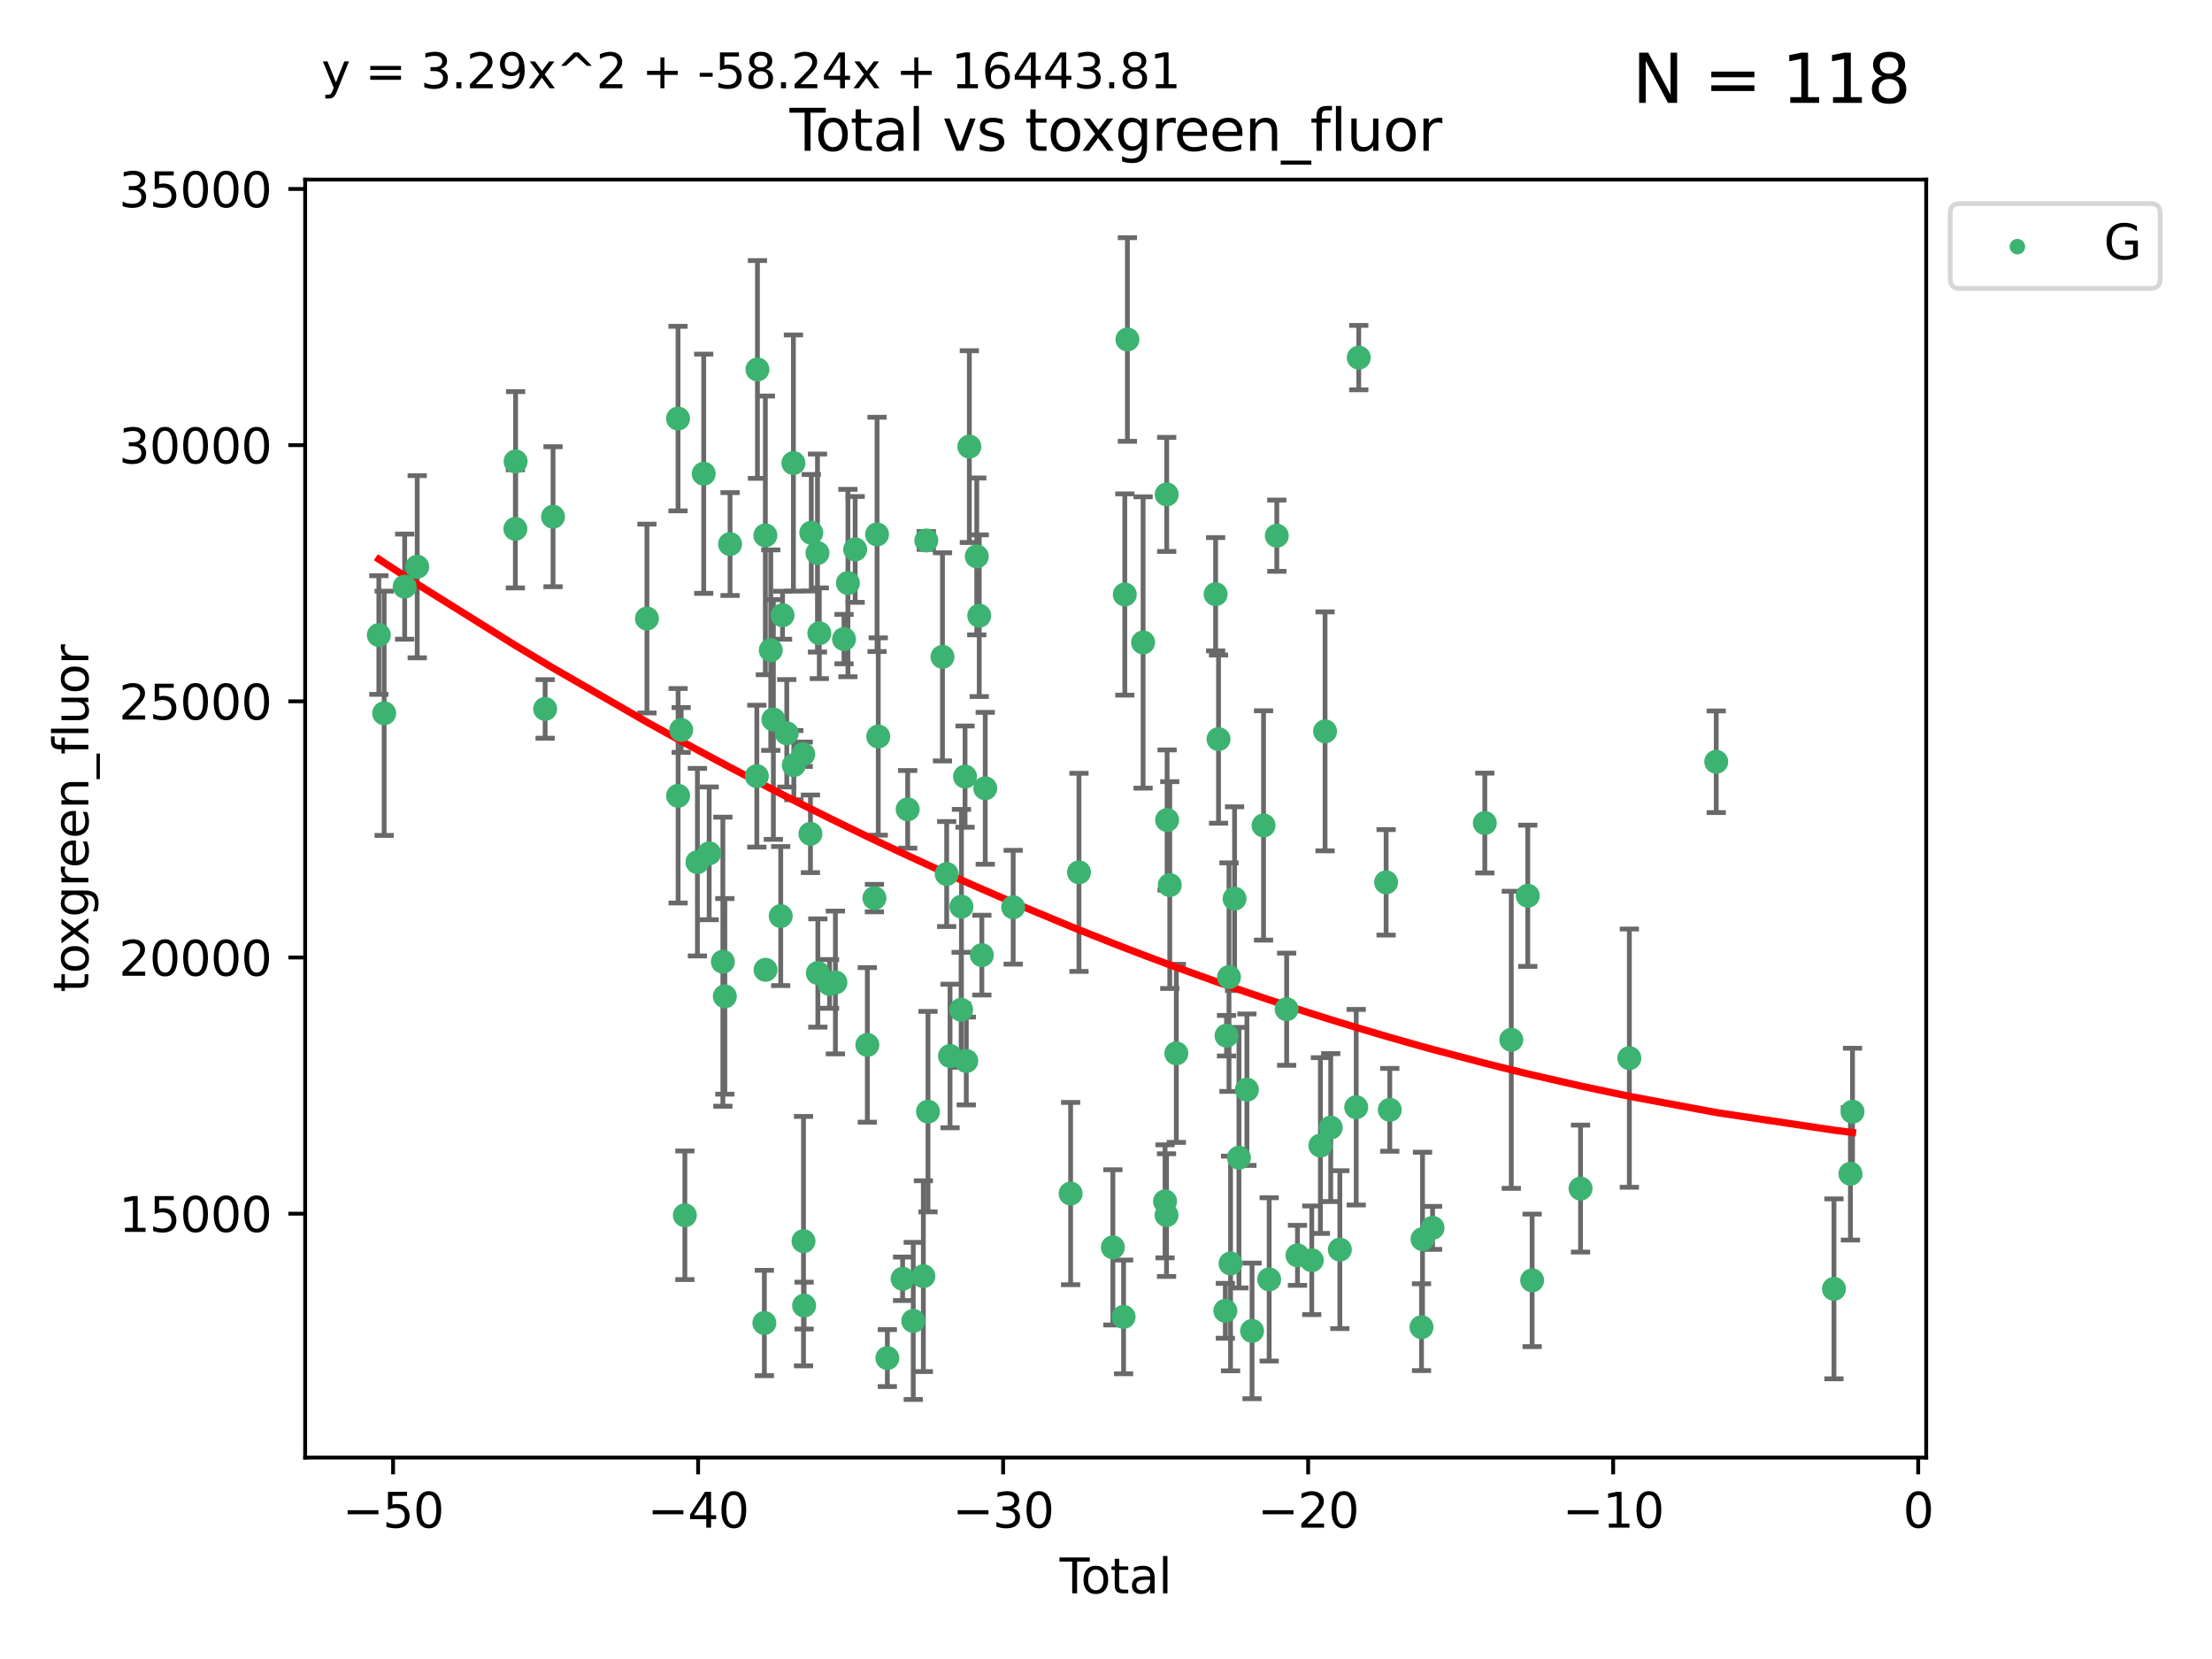 <?xml version="1.0" encoding="utf-8" standalone="no"?>
<!DOCTYPE svg PUBLIC "-//W3C//DTD SVG 1.1//EN"
  "http://www.w3.org/Graphics/SVG/1.1/DTD/svg11.dtd">
<svg xmlns:xlink="http://www.w3.org/1999/xlink" width="460.8pt" height="345.6pt" viewBox="0 0 460.8 345.6" xmlns="http://www.w3.org/2000/svg" version="1.1">
 <defs>
  <style type="text/css">*{stroke-linejoin: round; stroke-linecap: butt}</style>
 </defs>
 <g id="figure_1">
  <g id="patch_1">
   <path d="M 0 345.6 
L 460.8 345.6 
L 460.8 0 
L 0 0 
z
" style="fill: #ffffff"/>
  </g>
  <g id="axes_1">
   <g id="patch_2">
    <path d="M 63.571 303.64 
L 401.26 303.64 
L 401.26 37.411 
L 63.571 37.411 
z
" style="fill: #ffffff"/>
   </g>
   <g id="PathCollection_1">
    <defs>
     <path id="m7fba8b4e7f" d="M 0 1.118 
C 0.297 1.118 0.581 1 0.791 0.791 
C 1 0.581 1.118 0.297 1.118 0 
C 1.118 -0.297 1 -0.581 0.791 -0.791 
C 0.581 -1 0.297 -1.118 0 -1.118 
C -0.297 -1.118 -0.581 -1 -0.791 -0.791 
C -1 -0.581 -1.118 -0.297 -1.118 0 
C -1.118 0.297 -1 0.581 -0.791 0.791 
C -0.581 1 -0.297 1.118 0 1.118 
z
" style="stroke: #3cb371"/>
    </defs>
    <g clip-path="url(#pcc3ce8b88d)">
     <use xlink:href="#m7fba8b4e7f" x="78.921" y="132.291" style="fill: #3cb371; stroke: #3cb371"/>
     <use xlink:href="#m7fba8b4e7f" x="80.03" y="148.589" style="fill: #3cb371; stroke: #3cb371"/>
     <use xlink:href="#m7fba8b4e7f" x="84.3" y="122.205" style="fill: #3cb371; stroke: #3cb371"/>
     <use xlink:href="#m7fba8b4e7f" x="86.914" y="118.06" style="fill: #3cb371; stroke: #3cb371"/>
     <use xlink:href="#m7fba8b4e7f" x="107.361" y="110.173" style="fill: #3cb371; stroke: #3cb371"/>
     <use xlink:href="#m7fba8b4e7f" x="107.409" y="96.122" style="fill: #3cb371; stroke: #3cb371"/>
     <use xlink:href="#m7fba8b4e7f" x="113.563" y="147.682" style="fill: #3cb371; stroke: #3cb371"/>
     <use xlink:href="#m7fba8b4e7f" x="115.208" y="107.64" style="fill: #3cb371; stroke: #3cb371"/>
     <use xlink:href="#m7fba8b4e7f" x="134.768" y="128.851" style="fill: #3cb371; stroke: #3cb371"/>
     <use xlink:href="#m7fba8b4e7f" x="141.245" y="87.197" style="fill: #3cb371; stroke: #3cb371"/>
     <use xlink:href="#m7fba8b4e7f" x="141.262" y="165.771" style="fill: #3cb371; stroke: #3cb371"/>
     <use xlink:href="#m7fba8b4e7f" x="141.904" y="152.066" style="fill: #3cb371; stroke: #3cb371"/>
     <use xlink:href="#m7fba8b4e7f" x="142.671" y="253.164" style="fill: #3cb371; stroke: #3cb371"/>
     <use xlink:href="#m7fba8b4e7f" x="145.283" y="179.604" style="fill: #3cb371; stroke: #3cb371"/>
     <use xlink:href="#m7fba8b4e7f" x="146.597" y="98.688" style="fill: #3cb371; stroke: #3cb371"/>
     <use xlink:href="#m7fba8b4e7f" x="147.735" y="177.765" style="fill: #3cb371; stroke: #3cb371"/>
     <use xlink:href="#m7fba8b4e7f" x="150.586" y="200.337" style="fill: #3cb371; stroke: #3cb371"/>
     <use xlink:href="#m7fba8b4e7f" x="150.996" y="207.56" style="fill: #3cb371; stroke: #3cb371"/>
     <use xlink:href="#m7fba8b4e7f" x="152.085" y="113.337" style="fill: #3cb371; stroke: #3cb371"/>
     <use xlink:href="#m7fba8b4e7f" x="157.661" y="161.683" style="fill: #3cb371; stroke: #3cb371"/>
     <use xlink:href="#m7fba8b4e7f" x="157.791" y="76.97" style="fill: #3cb371; stroke: #3cb371"/>
     <use xlink:href="#m7fba8b4e7f" x="159.231" y="275.603" style="fill: #3cb371; stroke: #3cb371"/>
     <use xlink:href="#m7fba8b4e7f" x="159.44" y="111.528" style="fill: #3cb371; stroke: #3cb371"/>
     <use xlink:href="#m7fba8b4e7f" x="159.48" y="202.031" style="fill: #3cb371; stroke: #3cb371"/>
     <use xlink:href="#m7fba8b4e7f" x="160.564" y="135.439" style="fill: #3cb371; stroke: #3cb371"/>
     <use xlink:href="#m7fba8b4e7f" x="161.109" y="149.882" style="fill: #3cb371; stroke: #3cb371"/>
     <use xlink:href="#m7fba8b4e7f" x="162.639" y="190.834" style="fill: #3cb371; stroke: #3cb371"/>
     <use xlink:href="#m7fba8b4e7f" x="163.017" y="128.164" style="fill: #3cb371; stroke: #3cb371"/>
     <use xlink:href="#m7fba8b4e7f" x="163.898" y="152.759" style="fill: #3cb371; stroke: #3cb371"/>
     <use xlink:href="#m7fba8b4e7f" x="165.282" y="96.462" style="fill: #3cb371; stroke: #3cb371"/>
     <use xlink:href="#m7fba8b4e7f" x="165.368" y="159.395" style="fill: #3cb371; stroke: #3cb371"/>
     <use xlink:href="#m7fba8b4e7f" x="167.328" y="157.12" style="fill: #3cb371; stroke: #3cb371"/>
     <use xlink:href="#m7fba8b4e7f" x="167.385" y="258.552" style="fill: #3cb371; stroke: #3cb371"/>
     <use xlink:href="#m7fba8b4e7f" x="167.51" y="271.977" style="fill: #3cb371; stroke: #3cb371"/>
     <use xlink:href="#m7fba8b4e7f" x="168.831" y="173.696" style="fill: #3cb371; stroke: #3cb371"/>
     <use xlink:href="#m7fba8b4e7f" x="169.006" y="110.976" style="fill: #3cb371; stroke: #3cb371"/>
     <use xlink:href="#m7fba8b4e7f" x="170.295" y="115.211" style="fill: #3cb371; stroke: #3cb371"/>
     <use xlink:href="#m7fba8b4e7f" x="170.373" y="202.696" style="fill: #3cb371; stroke: #3cb371"/>
     <use xlink:href="#m7fba8b4e7f" x="170.677" y="131.919" style="fill: #3cb371; stroke: #3cb371"/>
     <use xlink:href="#m7fba8b4e7f" x="172.808" y="204.965" style="fill: #3cb371; stroke: #3cb371"/>
     <use xlink:href="#m7fba8b4e7f" x="174.031" y="204.667" style="fill: #3cb371; stroke: #3cb371"/>
     <use xlink:href="#m7fba8b4e7f" x="175.822" y="133.135" style="fill: #3cb371; stroke: #3cb371"/>
     <use xlink:href="#m7fba8b4e7f" x="176.636" y="121.458" style="fill: #3cb371; stroke: #3cb371"/>
     <use xlink:href="#m7fba8b4e7f" x="178.147" y="114.455" style="fill: #3cb371; stroke: #3cb371"/>
     <use xlink:href="#m7fba8b4e7f" x="180.681" y="217.675" style="fill: #3cb371; stroke: #3cb371"/>
     <use xlink:href="#m7fba8b4e7f" x="182.159" y="187.09" style="fill: #3cb371; stroke: #3cb371"/>
     <use xlink:href="#m7fba8b4e7f" x="182.706" y="111.326" style="fill: #3cb371; stroke: #3cb371"/>
     <use xlink:href="#m7fba8b4e7f" x="182.956" y="153.427" style="fill: #3cb371; stroke: #3cb371"/>
     <use xlink:href="#m7fba8b4e7f" x="184.851" y="282.91" style="fill: #3cb371; stroke: #3cb371"/>
     <use xlink:href="#m7fba8b4e7f" x="188.031" y="266.394" style="fill: #3cb371; stroke: #3cb371"/>
     <use xlink:href="#m7fba8b4e7f" x="189.087" y="168.602" style="fill: #3cb371; stroke: #3cb371"/>
     <use xlink:href="#m7fba8b4e7f" x="190.25" y="275.172" style="fill: #3cb371; stroke: #3cb371"/>
     <use xlink:href="#m7fba8b4e7f" x="192.351" y="265.85" style="fill: #3cb371; stroke: #3cb371"/>
     <use xlink:href="#m7fba8b4e7f" x="192.967" y="112.589" style="fill: #3cb371; stroke: #3cb371"/>
     <use xlink:href="#m7fba8b4e7f" x="193.321" y="231.571" style="fill: #3cb371; stroke: #3cb371"/>
     <use xlink:href="#m7fba8b4e7f" x="196.336" y="136.835" style="fill: #3cb371; stroke: #3cb371"/>
     <use xlink:href="#m7fba8b4e7f" x="197.211" y="182.076" style="fill: #3cb371; stroke: #3cb371"/>
     <use xlink:href="#m7fba8b4e7f" x="197.912" y="219.982" style="fill: #3cb371; stroke: #3cb371"/>
     <use xlink:href="#m7fba8b4e7f" x="200.222" y="210.357" style="fill: #3cb371; stroke: #3cb371"/>
     <use xlink:href="#m7fba8b4e7f" x="200.287" y="188.874" style="fill: #3cb371; stroke: #3cb371"/>
     <use xlink:href="#m7fba8b4e7f" x="201.037" y="161.779" style="fill: #3cb371; stroke: #3cb371"/>
     <use xlink:href="#m7fba8b4e7f" x="201.295" y="221.024" style="fill: #3cb371; stroke: #3cb371"/>
     <use xlink:href="#m7fba8b4e7f" x="201.933" y="93.038" style="fill: #3cb371; stroke: #3cb371"/>
     <use xlink:href="#m7fba8b4e7f" x="203.477" y="115.908" style="fill: #3cb371; stroke: #3cb371"/>
     <use xlink:href="#m7fba8b4e7f" x="203.995" y="128.26" style="fill: #3cb371; stroke: #3cb371"/>
     <use xlink:href="#m7fba8b4e7f" x="204.538" y="198.971" style="fill: #3cb371; stroke: #3cb371"/>
     <use xlink:href="#m7fba8b4e7f" x="205.244" y="164.215" style="fill: #3cb371; stroke: #3cb371"/>
     <use xlink:href="#m7fba8b4e7f" x="211.064" y="188.993" style="fill: #3cb371; stroke: #3cb371"/>
     <use xlink:href="#m7fba8b4e7f" x="223.03" y="248.64" style="fill: #3cb371; stroke: #3cb371"/>
     <use xlink:href="#m7fba8b4e7f" x="224.769" y="181.726" style="fill: #3cb371; stroke: #3cb371"/>
     <use xlink:href="#m7fba8b4e7f" x="231.833" y="259.843" style="fill: #3cb371; stroke: #3cb371"/>
     <use xlink:href="#m7fba8b4e7f" x="234.064" y="274.335" style="fill: #3cb371; stroke: #3cb371"/>
     <use xlink:href="#m7fba8b4e7f" x="234.317" y="123.842" style="fill: #3cb371; stroke: #3cb371"/>
     <use xlink:href="#m7fba8b4e7f" x="234.858" y="70.721" style="fill: #3cb371; stroke: #3cb371"/>
     <use xlink:href="#m7fba8b4e7f" x="238.127" y="133.837" style="fill: #3cb371; stroke: #3cb371"/>
     <use xlink:href="#m7fba8b4e7f" x="242.701" y="250.264" style="fill: #3cb371; stroke: #3cb371"/>
     <use xlink:href="#m7fba8b4e7f" x="243.01" y="253.129" style="fill: #3cb371; stroke: #3cb371"/>
     <use xlink:href="#m7fba8b4e7f" x="243.045" y="102.995" style="fill: #3cb371; stroke: #3cb371"/>
     <use xlink:href="#m7fba8b4e7f" x="243.129" y="170.823" style="fill: #3cb371; stroke: #3cb371"/>
     <use xlink:href="#m7fba8b4e7f" x="243.683" y="184.372" style="fill: #3cb371; stroke: #3cb371"/>
     <use xlink:href="#m7fba8b4e7f" x="245.049" y="219.431" style="fill: #3cb371; stroke: #3cb371"/>
     <use xlink:href="#m7fba8b4e7f" x="253.235" y="123.78" style="fill: #3cb371; stroke: #3cb371"/>
     <use xlink:href="#m7fba8b4e7f" x="253.842" y="153.972" style="fill: #3cb371; stroke: #3cb371"/>
     <use xlink:href="#m7fba8b4e7f" x="255.262" y="273.065" style="fill: #3cb371; stroke: #3cb371"/>
     <use xlink:href="#m7fba8b4e7f" x="255.509" y="215.756" style="fill: #3cb371; stroke: #3cb371"/>
     <use xlink:href="#m7fba8b4e7f" x="256.023" y="203.554" style="fill: #3cb371; stroke: #3cb371"/>
     <use xlink:href="#m7fba8b4e7f" x="256.345" y="263.206" style="fill: #3cb371; stroke: #3cb371"/>
     <use xlink:href="#m7fba8b4e7f" x="257.183" y="187.207" style="fill: #3cb371; stroke: #3cb371"/>
     <use xlink:href="#m7fba8b4e7f" x="258.096" y="241.163" style="fill: #3cb371; stroke: #3cb371"/>
     <use xlink:href="#m7fba8b4e7f" x="259.753" y="227" style="fill: #3cb371; stroke: #3cb371"/>
     <use xlink:href="#m7fba8b4e7f" x="260.827" y="277.251" style="fill: #3cb371; stroke: #3cb371"/>
     <use xlink:href="#m7fba8b4e7f" x="263.22" y="171.956" style="fill: #3cb371; stroke: #3cb371"/>
     <use xlink:href="#m7fba8b4e7f" x="264.393" y="266.521" style="fill: #3cb371; stroke: #3cb371"/>
     <use xlink:href="#m7fba8b4e7f" x="265.98" y="111.597" style="fill: #3cb371; stroke: #3cb371"/>
     <use xlink:href="#m7fba8b4e7f" x="268.033" y="210.239" style="fill: #3cb371; stroke: #3cb371"/>
     <use xlink:href="#m7fba8b4e7f" x="270.29" y="261.512" style="fill: #3cb371; stroke: #3cb371"/>
     <use xlink:href="#m7fba8b4e7f" x="273.265" y="262.54" style="fill: #3cb371; stroke: #3cb371"/>
     <use xlink:href="#m7fba8b4e7f" x="275.064" y="238.637" style="fill: #3cb371; stroke: #3cb371"/>
     <use xlink:href="#m7fba8b4e7f" x="276.036" y="152.354" style="fill: #3cb371; stroke: #3cb371"/>
     <use xlink:href="#m7fba8b4e7f" x="277.217" y="234.897" style="fill: #3cb371; stroke: #3cb371"/>
     <use xlink:href="#m7fba8b4e7f" x="279.116" y="260.321" style="fill: #3cb371; stroke: #3cb371"/>
     <use xlink:href="#m7fba8b4e7f" x="282.525" y="230.656" style="fill: #3cb371; stroke: #3cb371"/>
     <use xlink:href="#m7fba8b4e7f" x="283.056" y="74.498" style="fill: #3cb371; stroke: #3cb371"/>
     <use xlink:href="#m7fba8b4e7f" x="288.752" y="183.805" style="fill: #3cb371; stroke: #3cb371"/>
     <use xlink:href="#m7fba8b4e7f" x="289.517" y="231.199" style="fill: #3cb371; stroke: #3cb371"/>
     <use xlink:href="#m7fba8b4e7f" x="296.126" y="276.471" style="fill: #3cb371; stroke: #3cb371"/>
     <use xlink:href="#m7fba8b4e7f" x="296.337" y="258.13" style="fill: #3cb371; stroke: #3cb371"/>
     <use xlink:href="#m7fba8b4e7f" x="298.43" y="255.786" style="fill: #3cb371; stroke: #3cb371"/>
     <use xlink:href="#m7fba8b4e7f" x="309.314" y="171.455" style="fill: #3cb371; stroke: #3cb371"/>
     <use xlink:href="#m7fba8b4e7f" x="314.829" y="216.609" style="fill: #3cb371; stroke: #3cb371"/>
     <use xlink:href="#m7fba8b4e7f" x="318.266" y="186.608" style="fill: #3cb371; stroke: #3cb371"/>
     <use xlink:href="#m7fba8b4e7f" x="319.173" y="266.721" style="fill: #3cb371; stroke: #3cb371"/>
     <use xlink:href="#m7fba8b4e7f" x="329.256" y="247.608" style="fill: #3cb371; stroke: #3cb371"/>
     <use xlink:href="#m7fba8b4e7f" x="339.424" y="220.428" style="fill: #3cb371; stroke: #3cb371"/>
     <use xlink:href="#m7fba8b4e7f" x="357.523" y="158.687" style="fill: #3cb371; stroke: #3cb371"/>
     <use xlink:href="#m7fba8b4e7f" x="382.049" y="268.492" style="fill: #3cb371; stroke: #3cb371"/>
     <use xlink:href="#m7fba8b4e7f" x="385.478" y="244.52" style="fill: #3cb371; stroke: #3cb371"/>
     <use xlink:href="#m7fba8b4e7f" x="385.911" y="231.589" style="fill: #3cb371; stroke: #3cb371"/>
    </g>
   </g>
   <g id="matplotlib.axis_1">
    <g id="xtick_1">
     <g id="line2d_1">
      <defs>
       <path id="m333efa014f" d="M 0 0 
L 0 3.5 
" style="stroke: #000000; stroke-width: 0.8"/>
      </defs>
      <g>
       <use xlink:href="#m333efa014f" x="81.887" y="303.64" style="stroke: #000000; stroke-width: 0.8"/>
      </g>
     </g>
     <g id="text_1">
      <!-- −50 -->
      <g transform="translate(71.335 318.238)scale(0.1 -0.1)">
       <defs>
        <path id="DejaVuSans-2212" d="M 678 2272 
L 4684 2272 
L 4684 1741 
L 678 1741 
L 678 2272 
z
" transform="scale(0.016)"/>
        <path id="DejaVuSans-35" d="M 691 4666 
L 3169 4666 
L 3169 4134 
L 1269 4134 
L 1269 2991 
Q 1406 3038 1543 3061 
Q 1681 3084 1819 3084 
Q 2600 3084 3056 2656 
Q 3513 2228 3513 1497 
Q 3513 744 3044 326 
Q 2575 -91 1722 -91 
Q 1428 -91 1123 -41 
Q 819 9 494 109 
L 494 744 
Q 775 591 1075 516 
Q 1375 441 1709 441 
Q 2250 441 2565 725 
Q 2881 1009 2881 1497 
Q 2881 1984 2565 2268 
Q 2250 2553 1709 2553 
Q 1456 2553 1204 2497 
Q 953 2441 691 2322 
L 691 4666 
z
" transform="scale(0.016)"/>
        <path id="DejaVuSans-30" d="M 2034 4250 
Q 1547 4250 1301 3770 
Q 1056 3291 1056 2328 
Q 1056 1369 1301 889 
Q 1547 409 2034 409 
Q 2525 409 2770 889 
Q 3016 1369 3016 2328 
Q 3016 3291 2770 3770 
Q 2525 4250 2034 4250 
z
M 2034 4750 
Q 2819 4750 3233 4129 
Q 3647 3509 3647 2328 
Q 3647 1150 3233 529 
Q 2819 -91 2034 -91 
Q 1250 -91 836 529 
Q 422 1150 422 2328 
Q 422 3509 836 4129 
Q 1250 4750 2034 4750 
z
" transform="scale(0.016)"/>
       </defs>
       <use xlink:href="#DejaVuSans-2212"/>
       <use xlink:href="#DejaVuSans-35" x="83.789"/>
       <use xlink:href="#DejaVuSans-30" x="147.412"/>
      </g>
     </g>
    </g>
    <g id="xtick_2">
     <g id="line2d_2">
      <g>
       <use xlink:href="#m333efa014f" x="145.429" y="303.64" style="stroke: #000000; stroke-width: 0.8"/>
      </g>
     </g>
     <g id="text_2">
      <!-- −40 -->
      <g transform="translate(134.876 318.238)scale(0.1 -0.1)">
       <defs>
        <path id="DejaVuSans-34" d="M 2419 4116 
L 825 1625 
L 2419 1625 
L 2419 4116 
z
M 2253 4666 
L 3047 4666 
L 3047 1625 
L 3713 1625 
L 3713 1100 
L 3047 1100 
L 3047 0 
L 2419 0 
L 2419 1100 
L 313 1100 
L 313 1709 
L 2253 4666 
z
" transform="scale(0.016)"/>
       </defs>
       <use xlink:href="#DejaVuSans-2212"/>
       <use xlink:href="#DejaVuSans-34" x="83.789"/>
       <use xlink:href="#DejaVuSans-30" x="147.412"/>
      </g>
     </g>
    </g>
    <g id="xtick_3">
     <g id="line2d_3">
      <g>
       <use xlink:href="#m333efa014f" x="208.97" y="303.64" style="stroke: #000000; stroke-width: 0.8"/>
      </g>
     </g>
     <g id="text_3">
      <!-- −30 -->
      <g transform="translate(198.418 318.238)scale(0.1 -0.1)">
       <defs>
        <path id="DejaVuSans-33" d="M 2597 2516 
Q 3050 2419 3304 2112 
Q 3559 1806 3559 1356 
Q 3559 666 3084 287 
Q 2609 -91 1734 -91 
Q 1441 -91 1130 -33 
Q 819 25 488 141 
L 488 750 
Q 750 597 1062 519 
Q 1375 441 1716 441 
Q 2309 441 2620 675 
Q 2931 909 2931 1356 
Q 2931 1769 2642 2001 
Q 2353 2234 1838 2234 
L 1294 2234 
L 1294 2753 
L 1863 2753 
Q 2328 2753 2575 2939 
Q 2822 3125 2822 3475 
Q 2822 3834 2567 4026 
Q 2313 4219 1838 4219 
Q 1578 4219 1281 4162 
Q 984 4106 628 3988 
L 628 4550 
Q 988 4650 1302 4700 
Q 1616 4750 1894 4750 
Q 2613 4750 3031 4423 
Q 3450 4097 3450 3541 
Q 3450 3153 3228 2886 
Q 3006 2619 2597 2516 
z
" transform="scale(0.016)"/>
       </defs>
       <use xlink:href="#DejaVuSans-2212"/>
       <use xlink:href="#DejaVuSans-33" x="83.789"/>
       <use xlink:href="#DejaVuSans-30" x="147.412"/>
      </g>
     </g>
    </g>
    <g id="xtick_4">
     <g id="line2d_4">
      <g>
       <use xlink:href="#m333efa014f" x="272.511" y="303.64" style="stroke: #000000; stroke-width: 0.8"/>
      </g>
     </g>
     <g id="text_4">
      <!-- −20 -->
      <g transform="translate(261.959 318.238)scale(0.1 -0.1)">
       <defs>
        <path id="DejaVuSans-32" d="M 1228 531 
L 3431 531 
L 3431 0 
L 469 0 
L 469 531 
Q 828 903 1448 1529 
Q 2069 2156 2228 2338 
Q 2531 2678 2651 2914 
Q 2772 3150 2772 3378 
Q 2772 3750 2511 3984 
Q 2250 4219 1831 4219 
Q 1534 4219 1204 4116 
Q 875 4013 500 3803 
L 500 4441 
Q 881 4594 1212 4672 
Q 1544 4750 1819 4750 
Q 2544 4750 2975 4387 
Q 3406 4025 3406 3419 
Q 3406 3131 3298 2873 
Q 3191 2616 2906 2266 
Q 2828 2175 2409 1742 
Q 1991 1309 1228 531 
z
" transform="scale(0.016)"/>
       </defs>
       <use xlink:href="#DejaVuSans-2212"/>
       <use xlink:href="#DejaVuSans-32" x="83.789"/>
       <use xlink:href="#DejaVuSans-30" x="147.412"/>
      </g>
     </g>
    </g>
    <g id="xtick_5">
     <g id="line2d_5">
      <g>
       <use xlink:href="#m333efa014f" x="336.052" y="303.64" style="stroke: #000000; stroke-width: 0.8"/>
      </g>
     </g>
     <g id="text_5">
      <!-- −10 -->
      <g transform="translate(325.5 318.238)scale(0.1 -0.1)">
       <defs>
        <path id="DejaVuSans-31" d="M 794 531 
L 1825 531 
L 1825 4091 
L 703 3866 
L 703 4441 
L 1819 4666 
L 2450 4666 
L 2450 531 
L 3481 531 
L 3481 0 
L 794 0 
L 794 531 
z
" transform="scale(0.016)"/>
       </defs>
       <use xlink:href="#DejaVuSans-2212"/>
       <use xlink:href="#DejaVuSans-31" x="83.789"/>
       <use xlink:href="#DejaVuSans-30" x="147.412"/>
      </g>
     </g>
    </g>
    <g id="xtick_6">
     <g id="line2d_6">
      <g>
       <use xlink:href="#m333efa014f" x="399.594" y="303.64" style="stroke: #000000; stroke-width: 0.8"/>
      </g>
     </g>
     <g id="text_6">
      <!-- 0 -->
      <g transform="translate(396.412 318.238)scale(0.1 -0.1)">
       <use xlink:href="#DejaVuSans-30"/>
      </g>
     </g>
    </g>
    <g id="text_7">
     <!-- Total -->
     <g transform="translate(220.739 331.917)scale(0.1 -0.1)">
      <defs>
       <path id="DejaVuSans-54" d="M -19 4666 
L 3928 4666 
L 3928 4134 
L 2272 4134 
L 2272 0 
L 1638 0 
L 1638 4134 
L -19 4134 
L -19 4666 
z
" transform="scale(0.016)"/>
       <path id="DejaVuSans-6f" d="M 1959 3097 
Q 1497 3097 1228 2736 
Q 959 2375 959 1747 
Q 959 1119 1226 758 
Q 1494 397 1959 397 
Q 2419 397 2687 759 
Q 2956 1122 2956 1747 
Q 2956 2369 2687 2733 
Q 2419 3097 1959 3097 
z
M 1959 3584 
Q 2709 3584 3137 3096 
Q 3566 2609 3566 1747 
Q 3566 888 3137 398 
Q 2709 -91 1959 -91 
Q 1206 -91 779 398 
Q 353 888 353 1747 
Q 353 2609 779 3096 
Q 1206 3584 1959 3584 
z
" transform="scale(0.016)"/>
       <path id="DejaVuSans-74" d="M 1172 4494 
L 1172 3500 
L 2356 3500 
L 2356 3053 
L 1172 3053 
L 1172 1153 
Q 1172 725 1289 603 
Q 1406 481 1766 481 
L 2356 481 
L 2356 0 
L 1766 0 
Q 1100 0 847 248 
Q 594 497 594 1153 
L 594 3053 
L 172 3053 
L 172 3500 
L 594 3500 
L 594 4494 
L 1172 4494 
z
" transform="scale(0.016)"/>
       <path id="DejaVuSans-61" d="M 2194 1759 
Q 1497 1759 1228 1600 
Q 959 1441 959 1056 
Q 959 750 1161 570 
Q 1363 391 1709 391 
Q 2188 391 2477 730 
Q 2766 1069 2766 1631 
L 2766 1759 
L 2194 1759 
z
M 3341 1997 
L 3341 0 
L 2766 0 
L 2766 531 
Q 2569 213 2275 61 
Q 1981 -91 1556 -91 
Q 1019 -91 701 211 
Q 384 513 384 1019 
Q 384 1609 779 1909 
Q 1175 2209 1959 2209 
L 2766 2209 
L 2766 2266 
Q 2766 2663 2505 2880 
Q 2244 3097 1772 3097 
Q 1472 3097 1187 3025 
Q 903 2953 641 2809 
L 641 3341 
Q 956 3463 1253 3523 
Q 1550 3584 1831 3584 
Q 2591 3584 2966 3190 
Q 3341 2797 3341 1997 
z
" transform="scale(0.016)"/>
       <path id="DejaVuSans-6c" d="M 603 4863 
L 1178 4863 
L 1178 0 
L 603 0 
L 603 4863 
z
" transform="scale(0.016)"/>
      </defs>
      <use xlink:href="#DejaVuSans-54"/>
      <use xlink:href="#DejaVuSans-6f" x="44.084"/>
      <use xlink:href="#DejaVuSans-74" x="105.266"/>
      <use xlink:href="#DejaVuSans-61" x="144.475"/>
      <use xlink:href="#DejaVuSans-6c" x="205.754"/>
     </g>
    </g>
   </g>
   <g id="matplotlib.axis_2">
    <g id="ytick_1">
     <g id="line2d_7">
      <defs>
       <path id="m452e35866c" d="M 0 0 
L -3.5 0 
" style="stroke: #000000; stroke-width: 0.8"/>
      </defs>
      <g>
       <use xlink:href="#m452e35866c" x="63.571" y="252.829" style="stroke: #000000; stroke-width: 0.8"/>
      </g>
     </g>
     <g id="text_8">
      <!-- 15000 -->
      <g transform="translate(24.759 256.628)scale(0.1 -0.1)">
       <use xlink:href="#DejaVuSans-31"/>
       <use xlink:href="#DejaVuSans-35" x="63.623"/>
       <use xlink:href="#DejaVuSans-30" x="127.246"/>
       <use xlink:href="#DejaVuSans-30" x="190.869"/>
       <use xlink:href="#DejaVuSans-30" x="254.492"/>
      </g>
     </g>
    </g>
    <g id="ytick_2">
     <g id="line2d_8">
      <g>
       <use xlink:href="#m452e35866c" x="63.571" y="199.464" style="stroke: #000000; stroke-width: 0.8"/>
      </g>
     </g>
     <g id="text_9">
      <!-- 20000 -->
      <g transform="translate(24.759 203.263)scale(0.1 -0.1)">
       <use xlink:href="#DejaVuSans-32"/>
       <use xlink:href="#DejaVuSans-30" x="63.623"/>
       <use xlink:href="#DejaVuSans-30" x="127.246"/>
       <use xlink:href="#DejaVuSans-30" x="190.869"/>
       <use xlink:href="#DejaVuSans-30" x="254.492"/>
      </g>
     </g>
    </g>
    <g id="ytick_3">
     <g id="line2d_9">
      <g>
       <use xlink:href="#m452e35866c" x="63.571" y="146.098" style="stroke: #000000; stroke-width: 0.8"/>
      </g>
     </g>
     <g id="text_10">
      <!-- 25000 -->
      <g transform="translate(24.759 149.897)scale(0.1 -0.1)">
       <use xlink:href="#DejaVuSans-32"/>
       <use xlink:href="#DejaVuSans-35" x="63.623"/>
       <use xlink:href="#DejaVuSans-30" x="127.246"/>
       <use xlink:href="#DejaVuSans-30" x="190.869"/>
       <use xlink:href="#DejaVuSans-30" x="254.492"/>
      </g>
     </g>
    </g>
    <g id="ytick_4">
     <g id="line2d_10">
      <g>
       <use xlink:href="#m452e35866c" x="63.571" y="92.733" style="stroke: #000000; stroke-width: 0.8"/>
      </g>
     </g>
     <g id="text_11">
      <!-- 30000 -->
      <g transform="translate(24.759 96.532)scale(0.1 -0.1)">
       <use xlink:href="#DejaVuSans-33"/>
       <use xlink:href="#DejaVuSans-30" x="63.623"/>
       <use xlink:href="#DejaVuSans-30" x="127.246"/>
       <use xlink:href="#DejaVuSans-30" x="190.869"/>
       <use xlink:href="#DejaVuSans-30" x="254.492"/>
      </g>
     </g>
    </g>
    <g id="ytick_5">
     <g id="line2d_11">
      <g>
       <use xlink:href="#m452e35866c" x="63.571" y="39.367" style="stroke: #000000; stroke-width: 0.8"/>
      </g>
     </g>
     <g id="text_12">
      <!-- 35000 -->
      <g transform="translate(24.759 43.166)scale(0.1 -0.1)">
       <use xlink:href="#DejaVuSans-33"/>
       <use xlink:href="#DejaVuSans-35" x="63.623"/>
       <use xlink:href="#DejaVuSans-30" x="127.246"/>
       <use xlink:href="#DejaVuSans-30" x="190.869"/>
       <use xlink:href="#DejaVuSans-30" x="254.492"/>
      </g>
     </g>
    </g>
    <g id="text_13">
     <!-- toxgreen_fluor -->
     <g transform="translate(18.401 206.72)rotate(-90)scale(0.1 -0.1)">
      <defs>
       <path id="DejaVuSans-78" d="M 3513 3500 
L 2247 1797 
L 3578 0 
L 2900 0 
L 1881 1375 
L 863 0 
L 184 0 
L 1544 1831 
L 300 3500 
L 978 3500 
L 1906 2253 
L 2834 3500 
L 3513 3500 
z
" transform="scale(0.016)"/>
       <path id="DejaVuSans-67" d="M 2906 1791 
Q 2906 2416 2648 2759 
Q 2391 3103 1925 3103 
Q 1463 3103 1205 2759 
Q 947 2416 947 1791 
Q 947 1169 1205 825 
Q 1463 481 1925 481 
Q 2391 481 2648 825 
Q 2906 1169 2906 1791 
z
M 3481 434 
Q 3481 -459 3084 -895 
Q 2688 -1331 1869 -1331 
Q 1566 -1331 1297 -1286 
Q 1028 -1241 775 -1147 
L 775 -588 
Q 1028 -725 1275 -790 
Q 1522 -856 1778 -856 
Q 2344 -856 2625 -561 
Q 2906 -266 2906 331 
L 2906 616 
Q 2728 306 2450 153 
Q 2172 0 1784 0 
Q 1141 0 747 490 
Q 353 981 353 1791 
Q 353 2603 747 3093 
Q 1141 3584 1784 3584 
Q 2172 3584 2450 3431 
Q 2728 3278 2906 2969 
L 2906 3500 
L 3481 3500 
L 3481 434 
z
" transform="scale(0.016)"/>
       <path id="DejaVuSans-72" d="M 2631 2963 
Q 2534 3019 2420 3045 
Q 2306 3072 2169 3072 
Q 1681 3072 1420 2755 
Q 1159 2438 1159 1844 
L 1159 0 
L 581 0 
L 581 3500 
L 1159 3500 
L 1159 2956 
Q 1341 3275 1631 3429 
Q 1922 3584 2338 3584 
Q 2397 3584 2469 3576 
Q 2541 3569 2628 3553 
L 2631 2963 
z
" transform="scale(0.016)"/>
       <path id="DejaVuSans-65" d="M 3597 1894 
L 3597 1613 
L 953 1613 
Q 991 1019 1311 708 
Q 1631 397 2203 397 
Q 2534 397 2845 478 
Q 3156 559 3463 722 
L 3463 178 
Q 3153 47 2828 -22 
Q 2503 -91 2169 -91 
Q 1331 -91 842 396 
Q 353 884 353 1716 
Q 353 2575 817 3079 
Q 1281 3584 2069 3584 
Q 2775 3584 3186 3129 
Q 3597 2675 3597 1894 
z
M 3022 2063 
Q 3016 2534 2758 2815 
Q 2500 3097 2075 3097 
Q 1594 3097 1305 2825 
Q 1016 2553 972 2059 
L 3022 2063 
z
" transform="scale(0.016)"/>
       <path id="DejaVuSans-6e" d="M 3513 2113 
L 3513 0 
L 2938 0 
L 2938 2094 
Q 2938 2591 2744 2837 
Q 2550 3084 2163 3084 
Q 1697 3084 1428 2787 
Q 1159 2491 1159 1978 
L 1159 0 
L 581 0 
L 581 3500 
L 1159 3500 
L 1159 2956 
Q 1366 3272 1645 3428 
Q 1925 3584 2291 3584 
Q 2894 3584 3203 3211 
Q 3513 2838 3513 2113 
z
" transform="scale(0.016)"/>
       <path id="DejaVuSans-5f" d="M 3263 -1063 
L 3263 -1509 
L -63 -1509 
L -63 -1063 
L 3263 -1063 
z
" transform="scale(0.016)"/>
       <path id="DejaVuSans-66" d="M 2375 4863 
L 2375 4384 
L 1825 4384 
Q 1516 4384 1395 4259 
Q 1275 4134 1275 3809 
L 1275 3500 
L 2222 3500 
L 2222 3053 
L 1275 3053 
L 1275 0 
L 697 0 
L 697 3053 
L 147 3053 
L 147 3500 
L 697 3500 
L 697 3744 
Q 697 4328 969 4595 
Q 1241 4863 1831 4863 
L 2375 4863 
z
" transform="scale(0.016)"/>
       <path id="DejaVuSans-75" d="M 544 1381 
L 544 3500 
L 1119 3500 
L 1119 1403 
Q 1119 906 1312 657 
Q 1506 409 1894 409 
Q 2359 409 2629 706 
Q 2900 1003 2900 1516 
L 2900 3500 
L 3475 3500 
L 3475 0 
L 2900 0 
L 2900 538 
Q 2691 219 2414 64 
Q 2138 -91 1772 -91 
Q 1169 -91 856 284 
Q 544 659 544 1381 
z
M 1991 3584 
L 1991 3584 
z
" transform="scale(0.016)"/>
      </defs>
      <use xlink:href="#DejaVuSans-74"/>
      <use xlink:href="#DejaVuSans-6f" x="39.209"/>
      <use xlink:href="#DejaVuSans-78" x="97.266"/>
      <use xlink:href="#DejaVuSans-67" x="156.445"/>
      <use xlink:href="#DejaVuSans-72" x="219.922"/>
      <use xlink:href="#DejaVuSans-65" x="258.785"/>
      <use xlink:href="#DejaVuSans-65" x="320.309"/>
      <use xlink:href="#DejaVuSans-6e" x="381.832"/>
      <use xlink:href="#DejaVuSans-5f" x="445.211"/>
      <use xlink:href="#DejaVuSans-66" x="495.211"/>
      <use xlink:href="#DejaVuSans-6c" x="530.416"/>
      <use xlink:href="#DejaVuSans-75" x="558.199"/>
      <use xlink:href="#DejaVuSans-6f" x="621.578"/>
      <use xlink:href="#DejaVuSans-72" x="682.76"/>
     </g>
    </g>
   </g>
   <g id="LineCollection_1">
    <path d="M 78.921 144.651 
L 78.921 119.931 
" clip-path="url(#pcc3ce8b88d)" style="fill: none; stroke: #696969"/>
    <path d="M 80.03 174.034 
L 80.03 123.143 
" clip-path="url(#pcc3ce8b88d)" style="fill: none; stroke: #696969"/>
    <path d="M 84.3 133.157 
L 84.3 111.254 
" clip-path="url(#pcc3ce8b88d)" style="fill: none; stroke: #696969"/>
    <path d="M 86.914 137.034 
L 86.914 99.086 
" clip-path="url(#pcc3ce8b88d)" style="fill: none; stroke: #696969"/>
    <path d="M 107.361 122.476 
L 107.361 97.87 
" clip-path="url(#pcc3ce8b88d)" style="fill: none; stroke: #696969"/>
    <path d="M 107.409 110.663 
L 107.409 81.58 
" clip-path="url(#pcc3ce8b88d)" style="fill: none; stroke: #696969"/>
    <path d="M 113.563 153.785 
L 113.563 141.579 
" clip-path="url(#pcc3ce8b88d)" style="fill: none; stroke: #696969"/>
    <path d="M 115.208 122.225 
L 115.208 93.056 
" clip-path="url(#pcc3ce8b88d)" style="fill: none; stroke: #696969"/>
    <path d="M 134.768 148.52 
L 134.768 109.182 
" clip-path="url(#pcc3ce8b88d)" style="fill: none; stroke: #696969"/>
    <path d="M 141.245 106.419 
L 141.245 67.975 
" clip-path="url(#pcc3ce8b88d)" style="fill: none; stroke: #696969"/>
    <path d="M 141.262 188.108 
L 141.262 143.434 
" clip-path="url(#pcc3ce8b88d)" style="fill: none; stroke: #696969"/>
    <path d="M 141.904 156.737 
L 141.904 147.396 
" clip-path="url(#pcc3ce8b88d)" style="fill: none; stroke: #696969"/>
    <path d="M 142.671 266.555 
L 142.671 239.773 
" clip-path="url(#pcc3ce8b88d)" style="fill: none; stroke: #696969"/>
    <path d="M 145.283 199.138 
L 145.283 160.07 
" clip-path="url(#pcc3ce8b88d)" style="fill: none; stroke: #696969"/>
    <path d="M 146.597 123.606 
L 146.597 73.771 
" clip-path="url(#pcc3ce8b88d)" style="fill: none; stroke: #696969"/>
    <path d="M 147.735 191.594 
L 147.735 163.936 
" clip-path="url(#pcc3ce8b88d)" style="fill: none; stroke: #696969"/>
    <path d="M 150.586 230.449 
L 150.586 170.225 
" clip-path="url(#pcc3ce8b88d)" style="fill: none; stroke: #696969"/>
    <path d="M 150.996 227.939 
L 150.996 187.182 
" clip-path="url(#pcc3ce8b88d)" style="fill: none; stroke: #696969"/>
    <path d="M 152.085 124.055 
L 152.085 102.62 
" clip-path="url(#pcc3ce8b88d)" style="fill: none; stroke: #696969"/>
    <path d="M 157.661 176.458 
L 157.661 146.907 
" clip-path="url(#pcc3ce8b88d)" style="fill: none; stroke: #696969"/>
    <path d="M 157.791 99.653 
L 157.791 54.286 
" clip-path="url(#pcc3ce8b88d)" style="fill: none; stroke: #696969"/>
    <path d="M 159.231 286.582 
L 159.231 264.625 
" clip-path="url(#pcc3ce8b88d)" style="fill: none; stroke: #696969"/>
    <path d="M 159.44 140.553 
L 159.44 82.503 
" clip-path="url(#pcc3ce8b88d)" style="fill: none; stroke: #696969"/>
    <path d="M 159.48 202.829 
L 159.48 201.232 
" clip-path="url(#pcc3ce8b88d)" style="fill: none; stroke: #696969"/>
    <path d="M 160.564 156.322 
L 160.564 114.557 
" clip-path="url(#pcc3ce8b88d)" style="fill: none; stroke: #696969"/>
    <path d="M 161.109 174.851 
L 161.109 124.913 
" clip-path="url(#pcc3ce8b88d)" style="fill: none; stroke: #696969"/>
    <path d="M 162.639 205.316 
L 162.639 176.352 
" clip-path="url(#pcc3ce8b88d)" style="fill: none; stroke: #696969"/>
    <path d="M 163.017 133.158 
L 163.017 123.17 
" clip-path="url(#pcc3ce8b88d)" style="fill: none; stroke: #696969"/>
    <path d="M 163.898 163.955 
L 163.898 141.562 
" clip-path="url(#pcc3ce8b88d)" style="fill: none; stroke: #696969"/>
    <path d="M 165.282 123.148 
L 165.282 69.776 
" clip-path="url(#pcc3ce8b88d)" style="fill: none; stroke: #696969"/>
    <path d="M 165.368 166.602 
L 165.368 152.187 
" clip-path="url(#pcc3ce8b88d)" style="fill: none; stroke: #696969"/>
    <path d="M 167.328 159.657 
L 167.328 154.583 
" clip-path="url(#pcc3ce8b88d)" style="fill: none; stroke: #696969"/>
    <path d="M 167.385 284.534 
L 167.385 232.569 
" clip-path="url(#pcc3ce8b88d)" style="fill: none; stroke: #696969"/>
    <path d="M 167.51 276.858 
L 167.51 267.096 
" clip-path="url(#pcc3ce8b88d)" style="fill: none; stroke: #696969"/>
    <path d="M 168.831 181.784 
L 168.831 165.609 
" clip-path="url(#pcc3ce8b88d)" style="fill: none; stroke: #696969"/>
    <path d="M 169.006 123.112 
L 169.006 98.84 
" clip-path="url(#pcc3ce8b88d)" style="fill: none; stroke: #696969"/>
    <path d="M 170.295 135.832 
L 170.295 94.591 
" clip-path="url(#pcc3ce8b88d)" style="fill: none; stroke: #696969"/>
    <path d="M 170.373 213.972 
L 170.373 191.42 
" clip-path="url(#pcc3ce8b88d)" style="fill: none; stroke: #696969"/>
    <path d="M 170.677 141.367 
L 170.677 122.472 
" clip-path="url(#pcc3ce8b88d)" style="fill: none; stroke: #696969"/>
    <path d="M 172.808 210.039 
L 172.808 199.891 
" clip-path="url(#pcc3ce8b88d)" style="fill: none; stroke: #696969"/>
    <path d="M 174.031 219.541 
L 174.031 189.794 
" clip-path="url(#pcc3ce8b88d)" style="fill: none; stroke: #696969"/>
    <path d="M 175.822 138.276 
L 175.822 127.994 
" clip-path="url(#pcc3ce8b88d)" style="fill: none; stroke: #696969"/>
    <path d="M 176.636 140.976 
L 176.636 101.94 
" clip-path="url(#pcc3ce8b88d)" style="fill: none; stroke: #696969"/>
    <path d="M 178.147 125.479 
L 178.147 103.432 
" clip-path="url(#pcc3ce8b88d)" style="fill: none; stroke: #696969"/>
    <path d="M 180.681 233.781 
L 180.681 201.57 
" clip-path="url(#pcc3ce8b88d)" style="fill: none; stroke: #696969"/>
    <path d="M 182.159 189.953 
L 182.159 184.227 
" clip-path="url(#pcc3ce8b88d)" style="fill: none; stroke: #696969"/>
    <path d="M 182.706 135.731 
L 182.706 86.921 
" clip-path="url(#pcc3ce8b88d)" style="fill: none; stroke: #696969"/>
    <path d="M 182.956 173.976 
L 182.956 132.879 
" clip-path="url(#pcc3ce8b88d)" style="fill: none; stroke: #696969"/>
    <path d="M 184.851 288.845 
L 184.851 276.976 
" clip-path="url(#pcc3ce8b88d)" style="fill: none; stroke: #696969"/>
    <path d="M 188.031 270.917 
L 188.031 261.871 
" clip-path="url(#pcc3ce8b88d)" style="fill: none; stroke: #696969"/>
    <path d="M 189.087 176.69 
L 189.087 160.514 
" clip-path="url(#pcc3ce8b88d)" style="fill: none; stroke: #696969"/>
    <path d="M 190.25 291.539 
L 190.25 258.805 
" clip-path="url(#pcc3ce8b88d)" style="fill: none; stroke: #696969"/>
    <path d="M 192.351 285.723 
L 192.351 245.978 
" clip-path="url(#pcc3ce8b88d)" style="fill: none; stroke: #696969"/>
    <path d="M 192.967 114.452 
L 192.967 110.727 
" clip-path="url(#pcc3ce8b88d)" style="fill: none; stroke: #696969"/>
    <path d="M 193.321 252.449 
L 193.321 210.693 
" clip-path="url(#pcc3ce8b88d)" style="fill: none; stroke: #696969"/>
    <path d="M 196.336 158.516 
L 196.336 115.154 
" clip-path="url(#pcc3ce8b88d)" style="fill: none; stroke: #696969"/>
    <path d="M 197.211 193.014 
L 197.211 171.138 
" clip-path="url(#pcc3ce8b88d)" style="fill: none; stroke: #696969"/>
    <path d="M 197.912 234.936 
L 197.912 205.027 
" clip-path="url(#pcc3ce8b88d)" style="fill: none; stroke: #696969"/>
    <path d="M 200.222 222.329 
L 200.222 198.385 
" clip-path="url(#pcc3ce8b88d)" style="fill: none; stroke: #696969"/>
    <path d="M 200.287 209.142 
L 200.287 168.606 
" clip-path="url(#pcc3ce8b88d)" style="fill: none; stroke: #696969"/>
    <path d="M 201.037 172.326 
L 201.037 151.231 
" clip-path="url(#pcc3ce8b88d)" style="fill: none; stroke: #696969"/>
    <path d="M 201.295 230.176 
L 201.295 211.872 
" clip-path="url(#pcc3ce8b88d)" style="fill: none; stroke: #696969"/>
    <path d="M 201.933 113.012 
L 201.933 73.063 
" clip-path="url(#pcc3ce8b88d)" style="fill: none; stroke: #696969"/>
    <path d="M 203.477 132.248 
L 203.477 99.568 
" clip-path="url(#pcc3ce8b88d)" style="fill: none; stroke: #696969"/>
    <path d="M 203.995 145.102 
L 203.995 111.419 
" clip-path="url(#pcc3ce8b88d)" style="fill: none; stroke: #696969"/>
    <path d="M 204.538 207.282 
L 204.538 190.661 
" clip-path="url(#pcc3ce8b88d)" style="fill: none; stroke: #696969"/>
    <path d="M 205.244 180.035 
L 205.244 148.395 
" clip-path="url(#pcc3ce8b88d)" style="fill: none; stroke: #696969"/>
    <path d="M 211.064 200.849 
L 211.064 177.138 
" clip-path="url(#pcc3ce8b88d)" style="fill: none; stroke: #696969"/>
    <path d="M 223.03 267.623 
L 223.03 229.657 
" clip-path="url(#pcc3ce8b88d)" style="fill: none; stroke: #696969"/>
    <path d="M 224.769 202.364 
L 224.769 161.088 
" clip-path="url(#pcc3ce8b88d)" style="fill: none; stroke: #696969"/>
    <path d="M 231.833 276.012 
L 231.833 243.673 
" clip-path="url(#pcc3ce8b88d)" style="fill: none; stroke: #696969"/>
    <path d="M 234.064 286.182 
L 234.064 262.489 
" clip-path="url(#pcc3ce8b88d)" style="fill: none; stroke: #696969"/>
    <path d="M 234.317 144.804 
L 234.317 102.879 
" clip-path="url(#pcc3ce8b88d)" style="fill: none; stroke: #696969"/>
    <path d="M 234.858 91.93 
L 234.858 49.513 
" clip-path="url(#pcc3ce8b88d)" style="fill: none; stroke: #696969"/>
    <path d="M 238.127 164.183 
L 238.127 103.492 
" clip-path="url(#pcc3ce8b88d)" style="fill: none; stroke: #696969"/>
    <path d="M 242.701 262.039 
L 242.701 238.49 
" clip-path="url(#pcc3ce8b88d)" style="fill: none; stroke: #696969"/>
    <path d="M 243.01 265.908 
L 243.01 240.349 
" clip-path="url(#pcc3ce8b88d)" style="fill: none; stroke: #696969"/>
    <path d="M 243.045 114.876 
L 243.045 91.115 
" clip-path="url(#pcc3ce8b88d)" style="fill: none; stroke: #696969"/>
    <path d="M 243.129 185.424 
L 243.129 156.221 
" clip-path="url(#pcc3ce8b88d)" style="fill: none; stroke: #696969"/>
    <path d="M 243.683 205.912 
L 243.683 162.832 
" clip-path="url(#pcc3ce8b88d)" style="fill: none; stroke: #696969"/>
    <path d="M 245.049 237.98 
L 245.049 200.882 
" clip-path="url(#pcc3ce8b88d)" style="fill: none; stroke: #696969"/>
    <path d="M 253.235 135.576 
L 253.235 111.985 
" clip-path="url(#pcc3ce8b88d)" style="fill: none; stroke: #696969"/>
    <path d="M 253.842 171.485 
L 253.842 136.46 
" clip-path="url(#pcc3ce8b88d)" style="fill: none; stroke: #696969"/>
    <path d="M 255.262 278.778 
L 255.262 267.351 
" clip-path="url(#pcc3ce8b88d)" style="fill: none; stroke: #696969"/>
    <path d="M 255.509 219.975 
L 255.509 211.537 
" clip-path="url(#pcc3ce8b88d)" style="fill: none; stroke: #696969"/>
    <path d="M 256.023 227.361 
L 256.023 179.748 
" clip-path="url(#pcc3ce8b88d)" style="fill: none; stroke: #696969"/>
    <path d="M 256.345 285.564 
L 256.345 240.847 
" clip-path="url(#pcc3ce8b88d)" style="fill: none; stroke: #696969"/>
    <path d="M 257.183 206.348 
L 257.183 168.065 
" clip-path="url(#pcc3ce8b88d)" style="fill: none; stroke: #696969"/>
    <path d="M 258.096 268.299 
L 258.096 214.027 
" clip-path="url(#pcc3ce8b88d)" style="fill: none; stroke: #696969"/>
    <path d="M 259.753 242.774 
L 259.753 211.226 
" clip-path="url(#pcc3ce8b88d)" style="fill: none; stroke: #696969"/>
    <path d="M 260.827 291.381 
L 260.827 263.122 
" clip-path="url(#pcc3ce8b88d)" style="fill: none; stroke: #696969"/>
    <path d="M 263.22 195.848 
L 263.22 148.065 
" clip-path="url(#pcc3ce8b88d)" style="fill: none; stroke: #696969"/>
    <path d="M 264.393 283.531 
L 264.393 249.511 
" clip-path="url(#pcc3ce8b88d)" style="fill: none; stroke: #696969"/>
    <path d="M 265.98 119.018 
L 265.98 104.175 
" clip-path="url(#pcc3ce8b88d)" style="fill: none; stroke: #696969"/>
    <path d="M 268.033 221.922 
L 268.033 198.557 
" clip-path="url(#pcc3ce8b88d)" style="fill: none; stroke: #696969"/>
    <path d="M 270.29 267.765 
L 270.29 255.26 
" clip-path="url(#pcc3ce8b88d)" style="fill: none; stroke: #696969"/>
    <path d="M 273.265 273.86 
L 273.265 251.22 
" clip-path="url(#pcc3ce8b88d)" style="fill: none; stroke: #696969"/>
    <path d="M 275.064 256.942 
L 275.064 220.332 
" clip-path="url(#pcc3ce8b88d)" style="fill: none; stroke: #696969"/>
    <path d="M 276.036 177.243 
L 276.036 127.465 
" clip-path="url(#pcc3ce8b88d)" style="fill: none; stroke: #696969"/>
    <path d="M 277.217 250.306 
L 277.217 219.487 
" clip-path="url(#pcc3ce8b88d)" style="fill: none; stroke: #696969"/>
    <path d="M 279.116 276.77 
L 279.116 243.872 
" clip-path="url(#pcc3ce8b88d)" style="fill: none; stroke: #696969"/>
    <path d="M 282.525 251.025 
L 282.525 210.286 
" clip-path="url(#pcc3ce8b88d)" style="fill: none; stroke: #696969"/>
    <path d="M 283.056 81.207 
L 283.056 67.79 
" clip-path="url(#pcc3ce8b88d)" style="fill: none; stroke: #696969"/>
    <path d="M 288.752 194.792 
L 288.752 172.819 
" clip-path="url(#pcc3ce8b88d)" style="fill: none; stroke: #696969"/>
    <path d="M 289.517 239.823 
L 289.517 222.574 
" clip-path="url(#pcc3ce8b88d)" style="fill: none; stroke: #696969"/>
    <path d="M 296.126 285.514 
L 296.126 267.428 
" clip-path="url(#pcc3ce8b88d)" style="fill: none; stroke: #696969"/>
    <path d="M 296.337 276.225 
L 296.337 240.034 
" clip-path="url(#pcc3ce8b88d)" style="fill: none; stroke: #696969"/>
    <path d="M 298.43 260.264 
L 298.43 251.308 
" clip-path="url(#pcc3ce8b88d)" style="fill: none; stroke: #696969"/>
    <path d="M 309.314 181.85 
L 309.314 161.06 
" clip-path="url(#pcc3ce8b88d)" style="fill: none; stroke: #696969"/>
    <path d="M 314.829 247.555 
L 314.829 185.664 
" clip-path="url(#pcc3ce8b88d)" style="fill: none; stroke: #696969"/>
    <path d="M 318.266 201.319 
L 318.266 171.897 
" clip-path="url(#pcc3ce8b88d)" style="fill: none; stroke: #696969"/>
    <path d="M 319.173 280.523 
L 319.173 252.919 
" clip-path="url(#pcc3ce8b88d)" style="fill: none; stroke: #696969"/>
    <path d="M 329.256 260.833 
L 329.256 234.383 
" clip-path="url(#pcc3ce8b88d)" style="fill: none; stroke: #696969"/>
    <path d="M 339.424 247.327 
L 339.424 193.529 
" clip-path="url(#pcc3ce8b88d)" style="fill: none; stroke: #696969"/>
    <path d="M 357.523 169.271 
L 357.523 148.103 
" clip-path="url(#pcc3ce8b88d)" style="fill: none; stroke: #696969"/>
    <path d="M 382.049 287.234 
L 382.049 249.75 
" clip-path="url(#pcc3ce8b88d)" style="fill: none; stroke: #696969"/>
    <path d="M 385.478 258.328 
L 385.478 230.713 
" clip-path="url(#pcc3ce8b88d)" style="fill: none; stroke: #696969"/>
    <path d="M 385.911 244.816 
L 385.911 218.361 
" clip-path="url(#pcc3ce8b88d)" style="fill: none; stroke: #696969"/>
   </g>
   <g id="line2d_12">
    <defs>
     <path id="m589b9cb2be" d="M 2 0 
L -2 -0 
" style="stroke: #696969"/>
    </defs>
    <g clip-path="url(#pcc3ce8b88d)">
     <use xlink:href="#m589b9cb2be" x="78.921" y="144.651" style="fill: #696969; stroke: #696969"/>
     <use xlink:href="#m589b9cb2be" x="80.03" y="174.034" style="fill: #696969; stroke: #696969"/>
     <use xlink:href="#m589b9cb2be" x="84.3" y="133.157" style="fill: #696969; stroke: #696969"/>
     <use xlink:href="#m589b9cb2be" x="86.914" y="137.034" style="fill: #696969; stroke: #696969"/>
     <use xlink:href="#m589b9cb2be" x="107.361" y="122.476" style="fill: #696969; stroke: #696969"/>
     <use xlink:href="#m589b9cb2be" x="107.409" y="110.663" style="fill: #696969; stroke: #696969"/>
     <use xlink:href="#m589b9cb2be" x="113.563" y="153.785" style="fill: #696969; stroke: #696969"/>
     <use xlink:href="#m589b9cb2be" x="115.208" y="122.225" style="fill: #696969; stroke: #696969"/>
     <use xlink:href="#m589b9cb2be" x="134.768" y="148.52" style="fill: #696969; stroke: #696969"/>
     <use xlink:href="#m589b9cb2be" x="141.245" y="106.419" style="fill: #696969; stroke: #696969"/>
     <use xlink:href="#m589b9cb2be" x="141.262" y="188.108" style="fill: #696969; stroke: #696969"/>
     <use xlink:href="#m589b9cb2be" x="141.904" y="156.737" style="fill: #696969; stroke: #696969"/>
     <use xlink:href="#m589b9cb2be" x="142.671" y="266.555" style="fill: #696969; stroke: #696969"/>
     <use xlink:href="#m589b9cb2be" x="145.283" y="199.138" style="fill: #696969; stroke: #696969"/>
     <use xlink:href="#m589b9cb2be" x="146.597" y="123.606" style="fill: #696969; stroke: #696969"/>
     <use xlink:href="#m589b9cb2be" x="147.735" y="191.594" style="fill: #696969; stroke: #696969"/>
     <use xlink:href="#m589b9cb2be" x="150.586" y="230.449" style="fill: #696969; stroke: #696969"/>
     <use xlink:href="#m589b9cb2be" x="150.996" y="227.939" style="fill: #696969; stroke: #696969"/>
     <use xlink:href="#m589b9cb2be" x="152.085" y="124.055" style="fill: #696969; stroke: #696969"/>
     <use xlink:href="#m589b9cb2be" x="157.661" y="176.458" style="fill: #696969; stroke: #696969"/>
     <use xlink:href="#m589b9cb2be" x="157.791" y="99.653" style="fill: #696969; stroke: #696969"/>
     <use xlink:href="#m589b9cb2be" x="159.231" y="286.582" style="fill: #696969; stroke: #696969"/>
     <use xlink:href="#m589b9cb2be" x="159.44" y="140.553" style="fill: #696969; stroke: #696969"/>
     <use xlink:href="#m589b9cb2be" x="159.48" y="202.829" style="fill: #696969; stroke: #696969"/>
     <use xlink:href="#m589b9cb2be" x="160.564" y="156.322" style="fill: #696969; stroke: #696969"/>
     <use xlink:href="#m589b9cb2be" x="161.109" y="174.851" style="fill: #696969; stroke: #696969"/>
     <use xlink:href="#m589b9cb2be" x="162.639" y="205.316" style="fill: #696969; stroke: #696969"/>
     <use xlink:href="#m589b9cb2be" x="163.017" y="133.158" style="fill: #696969; stroke: #696969"/>
     <use xlink:href="#m589b9cb2be" x="163.898" y="163.955" style="fill: #696969; stroke: #696969"/>
     <use xlink:href="#m589b9cb2be" x="165.282" y="123.148" style="fill: #696969; stroke: #696969"/>
     <use xlink:href="#m589b9cb2be" x="165.368" y="166.602" style="fill: #696969; stroke: #696969"/>
     <use xlink:href="#m589b9cb2be" x="167.328" y="159.657" style="fill: #696969; stroke: #696969"/>
     <use xlink:href="#m589b9cb2be" x="167.385" y="284.534" style="fill: #696969; stroke: #696969"/>
     <use xlink:href="#m589b9cb2be" x="167.51" y="276.858" style="fill: #696969; stroke: #696969"/>
     <use xlink:href="#m589b9cb2be" x="168.831" y="181.784" style="fill: #696969; stroke: #696969"/>
     <use xlink:href="#m589b9cb2be" x="169.006" y="123.112" style="fill: #696969; stroke: #696969"/>
     <use xlink:href="#m589b9cb2be" x="170.295" y="135.832" style="fill: #696969; stroke: #696969"/>
     <use xlink:href="#m589b9cb2be" x="170.373" y="213.972" style="fill: #696969; stroke: #696969"/>
     <use xlink:href="#m589b9cb2be" x="170.677" y="141.367" style="fill: #696969; stroke: #696969"/>
     <use xlink:href="#m589b9cb2be" x="172.808" y="210.039" style="fill: #696969; stroke: #696969"/>
     <use xlink:href="#m589b9cb2be" x="174.031" y="219.541" style="fill: #696969; stroke: #696969"/>
     <use xlink:href="#m589b9cb2be" x="175.822" y="138.276" style="fill: #696969; stroke: #696969"/>
     <use xlink:href="#m589b9cb2be" x="176.636" y="140.976" style="fill: #696969; stroke: #696969"/>
     <use xlink:href="#m589b9cb2be" x="178.147" y="125.479" style="fill: #696969; stroke: #696969"/>
     <use xlink:href="#m589b9cb2be" x="180.681" y="233.781" style="fill: #696969; stroke: #696969"/>
     <use xlink:href="#m589b9cb2be" x="182.159" y="189.953" style="fill: #696969; stroke: #696969"/>
     <use xlink:href="#m589b9cb2be" x="182.706" y="135.731" style="fill: #696969; stroke: #696969"/>
     <use xlink:href="#m589b9cb2be" x="182.956" y="173.976" style="fill: #696969; stroke: #696969"/>
     <use xlink:href="#m589b9cb2be" x="184.851" y="288.845" style="fill: #696969; stroke: #696969"/>
     <use xlink:href="#m589b9cb2be" x="188.031" y="270.917" style="fill: #696969; stroke: #696969"/>
     <use xlink:href="#m589b9cb2be" x="189.087" y="176.69" style="fill: #696969; stroke: #696969"/>
     <use xlink:href="#m589b9cb2be" x="190.25" y="291.539" style="fill: #696969; stroke: #696969"/>
     <use xlink:href="#m589b9cb2be" x="192.351" y="285.723" style="fill: #696969; stroke: #696969"/>
     <use xlink:href="#m589b9cb2be" x="192.967" y="114.452" style="fill: #696969; stroke: #696969"/>
     <use xlink:href="#m589b9cb2be" x="193.321" y="252.449" style="fill: #696969; stroke: #696969"/>
     <use xlink:href="#m589b9cb2be" x="196.336" y="158.516" style="fill: #696969; stroke: #696969"/>
     <use xlink:href="#m589b9cb2be" x="197.211" y="193.014" style="fill: #696969; stroke: #696969"/>
     <use xlink:href="#m589b9cb2be" x="197.912" y="234.936" style="fill: #696969; stroke: #696969"/>
     <use xlink:href="#m589b9cb2be" x="200.222" y="222.329" style="fill: #696969; stroke: #696969"/>
     <use xlink:href="#m589b9cb2be" x="200.287" y="209.142" style="fill: #696969; stroke: #696969"/>
     <use xlink:href="#m589b9cb2be" x="201.037" y="172.326" style="fill: #696969; stroke: #696969"/>
     <use xlink:href="#m589b9cb2be" x="201.295" y="230.176" style="fill: #696969; stroke: #696969"/>
     <use xlink:href="#m589b9cb2be" x="201.933" y="113.012" style="fill: #696969; stroke: #696969"/>
     <use xlink:href="#m589b9cb2be" x="203.477" y="132.248" style="fill: #696969; stroke: #696969"/>
     <use xlink:href="#m589b9cb2be" x="203.995" y="145.102" style="fill: #696969; stroke: #696969"/>
     <use xlink:href="#m589b9cb2be" x="204.538" y="207.282" style="fill: #696969; stroke: #696969"/>
     <use xlink:href="#m589b9cb2be" x="205.244" y="180.035" style="fill: #696969; stroke: #696969"/>
     <use xlink:href="#m589b9cb2be" x="211.064" y="200.849" style="fill: #696969; stroke: #696969"/>
     <use xlink:href="#m589b9cb2be" x="223.03" y="267.623" style="fill: #696969; stroke: #696969"/>
     <use xlink:href="#m589b9cb2be" x="224.769" y="202.364" style="fill: #696969; stroke: #696969"/>
     <use xlink:href="#m589b9cb2be" x="231.833" y="276.012" style="fill: #696969; stroke: #696969"/>
     <use xlink:href="#m589b9cb2be" x="234.064" y="286.182" style="fill: #696969; stroke: #696969"/>
     <use xlink:href="#m589b9cb2be" x="234.317" y="144.804" style="fill: #696969; stroke: #696969"/>
     <use xlink:href="#m589b9cb2be" x="234.858" y="91.93" style="fill: #696969; stroke: #696969"/>
     <use xlink:href="#m589b9cb2be" x="238.127" y="164.183" style="fill: #696969; stroke: #696969"/>
     <use xlink:href="#m589b9cb2be" x="242.701" y="262.039" style="fill: #696969; stroke: #696969"/>
     <use xlink:href="#m589b9cb2be" x="243.01" y="265.908" style="fill: #696969; stroke: #696969"/>
     <use xlink:href="#m589b9cb2be" x="243.045" y="114.876" style="fill: #696969; stroke: #696969"/>
     <use xlink:href="#m589b9cb2be" x="243.129" y="185.424" style="fill: #696969; stroke: #696969"/>
     <use xlink:href="#m589b9cb2be" x="243.683" y="205.912" style="fill: #696969; stroke: #696969"/>
     <use xlink:href="#m589b9cb2be" x="245.049" y="237.98" style="fill: #696969; stroke: #696969"/>
     <use xlink:href="#m589b9cb2be" x="253.235" y="135.576" style="fill: #696969; stroke: #696969"/>
     <use xlink:href="#m589b9cb2be" x="253.842" y="171.485" style="fill: #696969; stroke: #696969"/>
     <use xlink:href="#m589b9cb2be" x="255.262" y="278.778" style="fill: #696969; stroke: #696969"/>
     <use xlink:href="#m589b9cb2be" x="255.509" y="219.975" style="fill: #696969; stroke: #696969"/>
     <use xlink:href="#m589b9cb2be" x="256.023" y="227.361" style="fill: #696969; stroke: #696969"/>
     <use xlink:href="#m589b9cb2be" x="256.345" y="285.564" style="fill: #696969; stroke: #696969"/>
     <use xlink:href="#m589b9cb2be" x="257.183" y="206.348" style="fill: #696969; stroke: #696969"/>
     <use xlink:href="#m589b9cb2be" x="258.096" y="268.299" style="fill: #696969; stroke: #696969"/>
     <use xlink:href="#m589b9cb2be" x="259.753" y="242.774" style="fill: #696969; stroke: #696969"/>
     <use xlink:href="#m589b9cb2be" x="260.827" y="291.381" style="fill: #696969; stroke: #696969"/>
     <use xlink:href="#m589b9cb2be" x="263.22" y="195.848" style="fill: #696969; stroke: #696969"/>
     <use xlink:href="#m589b9cb2be" x="264.393" y="283.531" style="fill: #696969; stroke: #696969"/>
     <use xlink:href="#m589b9cb2be" x="265.98" y="119.018" style="fill: #696969; stroke: #696969"/>
     <use xlink:href="#m589b9cb2be" x="268.033" y="221.922" style="fill: #696969; stroke: #696969"/>
     <use xlink:href="#m589b9cb2be" x="270.29" y="267.765" style="fill: #696969; stroke: #696969"/>
     <use xlink:href="#m589b9cb2be" x="273.265" y="273.86" style="fill: #696969; stroke: #696969"/>
     <use xlink:href="#m589b9cb2be" x="275.064" y="256.942" style="fill: #696969; stroke: #696969"/>
     <use xlink:href="#m589b9cb2be" x="276.036" y="177.243" style="fill: #696969; stroke: #696969"/>
     <use xlink:href="#m589b9cb2be" x="277.217" y="250.306" style="fill: #696969; stroke: #696969"/>
     <use xlink:href="#m589b9cb2be" x="279.116" y="276.77" style="fill: #696969; stroke: #696969"/>
     <use xlink:href="#m589b9cb2be" x="282.525" y="251.025" style="fill: #696969; stroke: #696969"/>
     <use xlink:href="#m589b9cb2be" x="283.056" y="81.207" style="fill: #696969; stroke: #696969"/>
     <use xlink:href="#m589b9cb2be" x="288.752" y="194.792" style="fill: #696969; stroke: #696969"/>
     <use xlink:href="#m589b9cb2be" x="289.517" y="239.823" style="fill: #696969; stroke: #696969"/>
     <use xlink:href="#m589b9cb2be" x="296.126" y="285.514" style="fill: #696969; stroke: #696969"/>
     <use xlink:href="#m589b9cb2be" x="296.337" y="276.225" style="fill: #696969; stroke: #696969"/>
     <use xlink:href="#m589b9cb2be" x="298.43" y="260.264" style="fill: #696969; stroke: #696969"/>
     <use xlink:href="#m589b9cb2be" x="309.314" y="181.85" style="fill: #696969; stroke: #696969"/>
     <use xlink:href="#m589b9cb2be" x="314.829" y="247.555" style="fill: #696969; stroke: #696969"/>
     <use xlink:href="#m589b9cb2be" x="318.266" y="201.319" style="fill: #696969; stroke: #696969"/>
     <use xlink:href="#m589b9cb2be" x="319.173" y="280.523" style="fill: #696969; stroke: #696969"/>
     <use xlink:href="#m589b9cb2be" x="329.256" y="260.833" style="fill: #696969; stroke: #696969"/>
     <use xlink:href="#m589b9cb2be" x="339.424" y="247.327" style="fill: #696969; stroke: #696969"/>
     <use xlink:href="#m589b9cb2be" x="357.523" y="169.271" style="fill: #696969; stroke: #696969"/>
     <use xlink:href="#m589b9cb2be" x="382.049" y="287.234" style="fill: #696969; stroke: #696969"/>
     <use xlink:href="#m589b9cb2be" x="385.478" y="258.328" style="fill: #696969; stroke: #696969"/>
     <use xlink:href="#m589b9cb2be" x="385.911" y="244.816" style="fill: #696969; stroke: #696969"/>
    </g>
   </g>
   <g id="line2d_13">
    <g clip-path="url(#pcc3ce8b88d)">
     <use xlink:href="#m589b9cb2be" x="78.921" y="119.931" style="fill: #696969; stroke: #696969"/>
     <use xlink:href="#m589b9cb2be" x="80.03" y="123.143" style="fill: #696969; stroke: #696969"/>
     <use xlink:href="#m589b9cb2be" x="84.3" y="111.254" style="fill: #696969; stroke: #696969"/>
     <use xlink:href="#m589b9cb2be" x="86.914" y="99.086" style="fill: #696969; stroke: #696969"/>
     <use xlink:href="#m589b9cb2be" x="107.361" y="97.87" style="fill: #696969; stroke: #696969"/>
     <use xlink:href="#m589b9cb2be" x="107.409" y="81.58" style="fill: #696969; stroke: #696969"/>
     <use xlink:href="#m589b9cb2be" x="113.563" y="141.579" style="fill: #696969; stroke: #696969"/>
     <use xlink:href="#m589b9cb2be" x="115.208" y="93.056" style="fill: #696969; stroke: #696969"/>
     <use xlink:href="#m589b9cb2be" x="134.768" y="109.182" style="fill: #696969; stroke: #696969"/>
     <use xlink:href="#m589b9cb2be" x="141.245" y="67.975" style="fill: #696969; stroke: #696969"/>
     <use xlink:href="#m589b9cb2be" x="141.262" y="143.434" style="fill: #696969; stroke: #696969"/>
     <use xlink:href="#m589b9cb2be" x="141.904" y="147.396" style="fill: #696969; stroke: #696969"/>
     <use xlink:href="#m589b9cb2be" x="142.671" y="239.773" style="fill: #696969; stroke: #696969"/>
     <use xlink:href="#m589b9cb2be" x="145.283" y="160.07" style="fill: #696969; stroke: #696969"/>
     <use xlink:href="#m589b9cb2be" x="146.597" y="73.771" style="fill: #696969; stroke: #696969"/>
     <use xlink:href="#m589b9cb2be" x="147.735" y="163.936" style="fill: #696969; stroke: #696969"/>
     <use xlink:href="#m589b9cb2be" x="150.586" y="170.225" style="fill: #696969; stroke: #696969"/>
     <use xlink:href="#m589b9cb2be" x="150.996" y="187.182" style="fill: #696969; stroke: #696969"/>
     <use xlink:href="#m589b9cb2be" x="152.085" y="102.62" style="fill: #696969; stroke: #696969"/>
     <use xlink:href="#m589b9cb2be" x="157.661" y="146.907" style="fill: #696969; stroke: #696969"/>
     <use xlink:href="#m589b9cb2be" x="157.791" y="54.286" style="fill: #696969; stroke: #696969"/>
     <use xlink:href="#m589b9cb2be" x="159.231" y="264.625" style="fill: #696969; stroke: #696969"/>
     <use xlink:href="#m589b9cb2be" x="159.44" y="82.503" style="fill: #696969; stroke: #696969"/>
     <use xlink:href="#m589b9cb2be" x="159.48" y="201.232" style="fill: #696969; stroke: #696969"/>
     <use xlink:href="#m589b9cb2be" x="160.564" y="114.557" style="fill: #696969; stroke: #696969"/>
     <use xlink:href="#m589b9cb2be" x="161.109" y="124.913" style="fill: #696969; stroke: #696969"/>
     <use xlink:href="#m589b9cb2be" x="162.639" y="176.352" style="fill: #696969; stroke: #696969"/>
     <use xlink:href="#m589b9cb2be" x="163.017" y="123.17" style="fill: #696969; stroke: #696969"/>
     <use xlink:href="#m589b9cb2be" x="163.898" y="141.562" style="fill: #696969; stroke: #696969"/>
     <use xlink:href="#m589b9cb2be" x="165.282" y="69.776" style="fill: #696969; stroke: #696969"/>
     <use xlink:href="#m589b9cb2be" x="165.368" y="152.187" style="fill: #696969; stroke: #696969"/>
     <use xlink:href="#m589b9cb2be" x="167.328" y="154.583" style="fill: #696969; stroke: #696969"/>
     <use xlink:href="#m589b9cb2be" x="167.385" y="232.569" style="fill: #696969; stroke: #696969"/>
     <use xlink:href="#m589b9cb2be" x="167.51" y="267.096" style="fill: #696969; stroke: #696969"/>
     <use xlink:href="#m589b9cb2be" x="168.831" y="165.609" style="fill: #696969; stroke: #696969"/>
     <use xlink:href="#m589b9cb2be" x="169.006" y="98.84" style="fill: #696969; stroke: #696969"/>
     <use xlink:href="#m589b9cb2be" x="170.295" y="94.591" style="fill: #696969; stroke: #696969"/>
     <use xlink:href="#m589b9cb2be" x="170.373" y="191.42" style="fill: #696969; stroke: #696969"/>
     <use xlink:href="#m589b9cb2be" x="170.677" y="122.472" style="fill: #696969; stroke: #696969"/>
     <use xlink:href="#m589b9cb2be" x="172.808" y="199.891" style="fill: #696969; stroke: #696969"/>
     <use xlink:href="#m589b9cb2be" x="174.031" y="189.794" style="fill: #696969; stroke: #696969"/>
     <use xlink:href="#m589b9cb2be" x="175.822" y="127.994" style="fill: #696969; stroke: #696969"/>
     <use xlink:href="#m589b9cb2be" x="176.636" y="101.94" style="fill: #696969; stroke: #696969"/>
     <use xlink:href="#m589b9cb2be" x="178.147" y="103.432" style="fill: #696969; stroke: #696969"/>
     <use xlink:href="#m589b9cb2be" x="180.681" y="201.57" style="fill: #696969; stroke: #696969"/>
     <use xlink:href="#m589b9cb2be" x="182.159" y="184.227" style="fill: #696969; stroke: #696969"/>
     <use xlink:href="#m589b9cb2be" x="182.706" y="86.921" style="fill: #696969; stroke: #696969"/>
     <use xlink:href="#m589b9cb2be" x="182.956" y="132.879" style="fill: #696969; stroke: #696969"/>
     <use xlink:href="#m589b9cb2be" x="184.851" y="276.976" style="fill: #696969; stroke: #696969"/>
     <use xlink:href="#m589b9cb2be" x="188.031" y="261.871" style="fill: #696969; stroke: #696969"/>
     <use xlink:href="#m589b9cb2be" x="189.087" y="160.514" style="fill: #696969; stroke: #696969"/>
     <use xlink:href="#m589b9cb2be" x="190.25" y="258.805" style="fill: #696969; stroke: #696969"/>
     <use xlink:href="#m589b9cb2be" x="192.351" y="245.978" style="fill: #696969; stroke: #696969"/>
     <use xlink:href="#m589b9cb2be" x="192.967" y="110.727" style="fill: #696969; stroke: #696969"/>
     <use xlink:href="#m589b9cb2be" x="193.321" y="210.693" style="fill: #696969; stroke: #696969"/>
     <use xlink:href="#m589b9cb2be" x="196.336" y="115.154" style="fill: #696969; stroke: #696969"/>
     <use xlink:href="#m589b9cb2be" x="197.211" y="171.138" style="fill: #696969; stroke: #696969"/>
     <use xlink:href="#m589b9cb2be" x="197.912" y="205.027" style="fill: #696969; stroke: #696969"/>
     <use xlink:href="#m589b9cb2be" x="200.222" y="198.385" style="fill: #696969; stroke: #696969"/>
     <use xlink:href="#m589b9cb2be" x="200.287" y="168.606" style="fill: #696969; stroke: #696969"/>
     <use xlink:href="#m589b9cb2be" x="201.037" y="151.231" style="fill: #696969; stroke: #696969"/>
     <use xlink:href="#m589b9cb2be" x="201.295" y="211.872" style="fill: #696969; stroke: #696969"/>
     <use xlink:href="#m589b9cb2be" x="201.933" y="73.063" style="fill: #696969; stroke: #696969"/>
     <use xlink:href="#m589b9cb2be" x="203.477" y="99.568" style="fill: #696969; stroke: #696969"/>
     <use xlink:href="#m589b9cb2be" x="203.995" y="111.419" style="fill: #696969; stroke: #696969"/>
     <use xlink:href="#m589b9cb2be" x="204.538" y="190.661" style="fill: #696969; stroke: #696969"/>
     <use xlink:href="#m589b9cb2be" x="205.244" y="148.395" style="fill: #696969; stroke: #696969"/>
     <use xlink:href="#m589b9cb2be" x="211.064" y="177.138" style="fill: #696969; stroke: #696969"/>
     <use xlink:href="#m589b9cb2be" x="223.03" y="229.657" style="fill: #696969; stroke: #696969"/>
     <use xlink:href="#m589b9cb2be" x="224.769" y="161.088" style="fill: #696969; stroke: #696969"/>
     <use xlink:href="#m589b9cb2be" x="231.833" y="243.673" style="fill: #696969; stroke: #696969"/>
     <use xlink:href="#m589b9cb2be" x="234.064" y="262.489" style="fill: #696969; stroke: #696969"/>
     <use xlink:href="#m589b9cb2be" x="234.317" y="102.879" style="fill: #696969; stroke: #696969"/>
     <use xlink:href="#m589b9cb2be" x="234.858" y="49.513" style="fill: #696969; stroke: #696969"/>
     <use xlink:href="#m589b9cb2be" x="238.127" y="103.492" style="fill: #696969; stroke: #696969"/>
     <use xlink:href="#m589b9cb2be" x="242.701" y="238.49" style="fill: #696969; stroke: #696969"/>
     <use xlink:href="#m589b9cb2be" x="243.01" y="240.349" style="fill: #696969; stroke: #696969"/>
     <use xlink:href="#m589b9cb2be" x="243.045" y="91.115" style="fill: #696969; stroke: #696969"/>
     <use xlink:href="#m589b9cb2be" x="243.129" y="156.221" style="fill: #696969; stroke: #696969"/>
     <use xlink:href="#m589b9cb2be" x="243.683" y="162.832" style="fill: #696969; stroke: #696969"/>
     <use xlink:href="#m589b9cb2be" x="245.049" y="200.882" style="fill: #696969; stroke: #696969"/>
     <use xlink:href="#m589b9cb2be" x="253.235" y="111.985" style="fill: #696969; stroke: #696969"/>
     <use xlink:href="#m589b9cb2be" x="253.842" y="136.46" style="fill: #696969; stroke: #696969"/>
     <use xlink:href="#m589b9cb2be" x="255.262" y="267.351" style="fill: #696969; stroke: #696969"/>
     <use xlink:href="#m589b9cb2be" x="255.509" y="211.537" style="fill: #696969; stroke: #696969"/>
     <use xlink:href="#m589b9cb2be" x="256.023" y="179.748" style="fill: #696969; stroke: #696969"/>
     <use xlink:href="#m589b9cb2be" x="256.345" y="240.847" style="fill: #696969; stroke: #696969"/>
     <use xlink:href="#m589b9cb2be" x="257.183" y="168.065" style="fill: #696969; stroke: #696969"/>
     <use xlink:href="#m589b9cb2be" x="258.096" y="214.027" style="fill: #696969; stroke: #696969"/>
     <use xlink:href="#m589b9cb2be" x="259.753" y="211.226" style="fill: #696969; stroke: #696969"/>
     <use xlink:href="#m589b9cb2be" x="260.827" y="263.122" style="fill: #696969; stroke: #696969"/>
     <use xlink:href="#m589b9cb2be" x="263.22" y="148.065" style="fill: #696969; stroke: #696969"/>
     <use xlink:href="#m589b9cb2be" x="264.393" y="249.511" style="fill: #696969; stroke: #696969"/>
     <use xlink:href="#m589b9cb2be" x="265.98" y="104.175" style="fill: #696969; stroke: #696969"/>
     <use xlink:href="#m589b9cb2be" x="268.033" y="198.557" style="fill: #696969; stroke: #696969"/>
     <use xlink:href="#m589b9cb2be" x="270.29" y="255.26" style="fill: #696969; stroke: #696969"/>
     <use xlink:href="#m589b9cb2be" x="273.265" y="251.22" style="fill: #696969; stroke: #696969"/>
     <use xlink:href="#m589b9cb2be" x="275.064" y="220.332" style="fill: #696969; stroke: #696969"/>
     <use xlink:href="#m589b9cb2be" x="276.036" y="127.465" style="fill: #696969; stroke: #696969"/>
     <use xlink:href="#m589b9cb2be" x="277.217" y="219.487" style="fill: #696969; stroke: #696969"/>
     <use xlink:href="#m589b9cb2be" x="279.116" y="243.872" style="fill: #696969; stroke: #696969"/>
     <use xlink:href="#m589b9cb2be" x="282.525" y="210.286" style="fill: #696969; stroke: #696969"/>
     <use xlink:href="#m589b9cb2be" x="283.056" y="67.79" style="fill: #696969; stroke: #696969"/>
     <use xlink:href="#m589b9cb2be" x="288.752" y="172.819" style="fill: #696969; stroke: #696969"/>
     <use xlink:href="#m589b9cb2be" x="289.517" y="222.574" style="fill: #696969; stroke: #696969"/>
     <use xlink:href="#m589b9cb2be" x="296.126" y="267.428" style="fill: #696969; stroke: #696969"/>
     <use xlink:href="#m589b9cb2be" x="296.337" y="240.034" style="fill: #696969; stroke: #696969"/>
     <use xlink:href="#m589b9cb2be" x="298.43" y="251.308" style="fill: #696969; stroke: #696969"/>
     <use xlink:href="#m589b9cb2be" x="309.314" y="161.06" style="fill: #696969; stroke: #696969"/>
     <use xlink:href="#m589b9cb2be" x="314.829" y="185.664" style="fill: #696969; stroke: #696969"/>
     <use xlink:href="#m589b9cb2be" x="318.266" y="171.897" style="fill: #696969; stroke: #696969"/>
     <use xlink:href="#m589b9cb2be" x="319.173" y="252.919" style="fill: #696969; stroke: #696969"/>
     <use xlink:href="#m589b9cb2be" x="329.256" y="234.383" style="fill: #696969; stroke: #696969"/>
     <use xlink:href="#m589b9cb2be" x="339.424" y="193.529" style="fill: #696969; stroke: #696969"/>
     <use xlink:href="#m589b9cb2be" x="357.523" y="148.103" style="fill: #696969; stroke: #696969"/>
     <use xlink:href="#m589b9cb2be" x="382.049" y="249.75" style="fill: #696969; stroke: #696969"/>
     <use xlink:href="#m589b9cb2be" x="385.478" y="230.713" style="fill: #696969; stroke: #696969"/>
     <use xlink:href="#m589b9cb2be" x="385.911" y="218.361" style="fill: #696969; stroke: #696969"/>
    </g>
   </g>
   <g id="line2d_14">
    <path d="M 78.921 116.49 
L 80.03 117.217 
L 84.3 119.996 
L 86.914 121.681 
L 107.361 134.453 
L 107.409 134.483 
L 113.563 138.184 
L 115.208 139.162 
L 134.768 150.431 
L 141.245 154.016 
L 141.262 154.025 
L 141.904 154.377 
L 142.671 154.796 
L 145.283 156.214 
L 146.597 156.923 
L 147.735 157.535 
L 150.586 159.058 
L 150.996 159.275 
L 152.085 159.852 
L 157.661 162.775 
L 157.791 162.842 
L 159.231 163.588 
L 159.44 163.696 
L 159.48 163.717 
L 160.564 164.275 
L 161.109 164.555 
L 162.639 165.338 
L 163.017 165.531 
L 163.898 165.98 
L 165.282 166.681 
L 165.368 166.725 
L 167.328 167.713 
L 167.385 167.741 
L 167.51 167.804 
L 168.831 168.466 
L 169.006 168.554 
L 170.295 169.196 
L 170.373 169.235 
L 170.677 169.386 
L 172.808 170.44 
L 174.031 171.041 
L 175.822 171.917 
L 176.636 172.314 
L 178.147 173.046 
L 180.681 174.266 
L 182.159 174.972 
L 182.706 175.233 
L 182.956 175.351 
L 184.851 176.249 
L 188.031 177.741 
L 189.087 178.232 
L 190.25 178.771 
L 192.351 179.739 
L 192.967 180.021 
L 193.321 180.183 
L 196.336 181.554 
L 197.211 181.948 
L 197.912 182.264 
L 200.222 183.296 
L 200.287 183.325 
L 201.037 183.659 
L 201.295 183.773 
L 201.933 184.056 
L 203.477 184.736 
L 203.995 184.964 
L 204.538 185.201 
L 205.244 185.51 
L 211.064 188.02 
L 223.03 192.996 
L 224.769 193.698 
L 231.833 196.496 
L 234.064 197.362 
L 234.317 197.46 
L 234.858 197.668 
L 238.127 198.917 
L 242.701 200.632 
L 243.01 200.747 
L 243.045 200.76 
L 243.129 200.791 
L 243.683 200.996 
L 245.049 201.499 
L 253.235 204.445 
L 253.842 204.659 
L 255.262 205.157 
L 255.509 205.243 
L 256.023 205.422 
L 256.345 205.534 
L 257.183 205.824 
L 258.096 206.139 
L 259.753 206.707 
L 260.827 207.073 
L 263.22 207.881 
L 264.393 208.273 
L 265.98 208.8 
L 268.033 209.475 
L 270.29 210.208 
L 273.265 211.162 
L 275.064 211.731 
L 276.036 212.036 
L 277.217 212.404 
L 279.116 212.992 
L 282.525 214.03 
L 283.056 214.19 
L 288.752 215.876 
L 289.517 216.098 
L 296.126 217.973 
L 296.337 218.032 
L 298.43 218.609 
L 309.314 221.489 
L 314.829 222.869 
L 318.266 223.703 
L 319.173 223.919 
L 329.256 226.229 
L 339.424 228.38 
L 357.523 231.762 
L 382.049 235.435 
L 385.478 235.865 
L 385.911 235.918 
" clip-path="url(#pcc3ce8b88d)" style="fill: none; stroke: #ff0000; stroke-width: 1.5; stroke-linecap: square"/>
   </g>
   <g id="line2d_15">
    <defs>
     <path id="mc583de2c1a" d="M 0 2 
C 0.53 2 1.039 1.789 1.414 1.414 
C 1.789 1.039 2 0.53 2 0 
C 2 -0.53 1.789 -1.039 1.414 -1.414 
C 1.039 -1.789 0.53 -2 0 -2 
C -0.53 -2 -1.039 -1.789 -1.414 -1.414 
C -1.789 -1.039 -2 -0.53 -2 0 
C -2 0.53 -1.789 1.039 -1.414 1.414 
C -1.039 1.789 -0.53 2 0 2 
z
" style="stroke: #3cb371"/>
    </defs>
    <g clip-path="url(#pcc3ce8b88d)">
     <use xlink:href="#mc583de2c1a" x="78.921" y="132.291" style="fill: #3cb371; stroke: #3cb371"/>
     <use xlink:href="#mc583de2c1a" x="80.03" y="148.589" style="fill: #3cb371; stroke: #3cb371"/>
     <use xlink:href="#mc583de2c1a" x="84.3" y="122.205" style="fill: #3cb371; stroke: #3cb371"/>
     <use xlink:href="#mc583de2c1a" x="86.914" y="118.06" style="fill: #3cb371; stroke: #3cb371"/>
     <use xlink:href="#mc583de2c1a" x="107.361" y="110.173" style="fill: #3cb371; stroke: #3cb371"/>
     <use xlink:href="#mc583de2c1a" x="107.409" y="96.122" style="fill: #3cb371; stroke: #3cb371"/>
     <use xlink:href="#mc583de2c1a" x="113.563" y="147.682" style="fill: #3cb371; stroke: #3cb371"/>
     <use xlink:href="#mc583de2c1a" x="115.208" y="107.64" style="fill: #3cb371; stroke: #3cb371"/>
     <use xlink:href="#mc583de2c1a" x="134.768" y="128.851" style="fill: #3cb371; stroke: #3cb371"/>
     <use xlink:href="#mc583de2c1a" x="141.245" y="87.197" style="fill: #3cb371; stroke: #3cb371"/>
     <use xlink:href="#mc583de2c1a" x="141.262" y="165.771" style="fill: #3cb371; stroke: #3cb371"/>
     <use xlink:href="#mc583de2c1a" x="141.904" y="152.066" style="fill: #3cb371; stroke: #3cb371"/>
     <use xlink:href="#mc583de2c1a" x="142.671" y="253.164" style="fill: #3cb371; stroke: #3cb371"/>
     <use xlink:href="#mc583de2c1a" x="145.283" y="179.604" style="fill: #3cb371; stroke: #3cb371"/>
     <use xlink:href="#mc583de2c1a" x="146.597" y="98.688" style="fill: #3cb371; stroke: #3cb371"/>
     <use xlink:href="#mc583de2c1a" x="147.735" y="177.765" style="fill: #3cb371; stroke: #3cb371"/>
     <use xlink:href="#mc583de2c1a" x="150.586" y="200.337" style="fill: #3cb371; stroke: #3cb371"/>
     <use xlink:href="#mc583de2c1a" x="150.996" y="207.56" style="fill: #3cb371; stroke: #3cb371"/>
     <use xlink:href="#mc583de2c1a" x="152.085" y="113.337" style="fill: #3cb371; stroke: #3cb371"/>
     <use xlink:href="#mc583de2c1a" x="157.661" y="161.683" style="fill: #3cb371; stroke: #3cb371"/>
     <use xlink:href="#mc583de2c1a" x="157.791" y="76.97" style="fill: #3cb371; stroke: #3cb371"/>
     <use xlink:href="#mc583de2c1a" x="159.231" y="275.603" style="fill: #3cb371; stroke: #3cb371"/>
     <use xlink:href="#mc583de2c1a" x="159.44" y="111.528" style="fill: #3cb371; stroke: #3cb371"/>
     <use xlink:href="#mc583de2c1a" x="159.48" y="202.031" style="fill: #3cb371; stroke: #3cb371"/>
     <use xlink:href="#mc583de2c1a" x="160.564" y="135.439" style="fill: #3cb371; stroke: #3cb371"/>
     <use xlink:href="#mc583de2c1a" x="161.109" y="149.882" style="fill: #3cb371; stroke: #3cb371"/>
     <use xlink:href="#mc583de2c1a" x="162.639" y="190.834" style="fill: #3cb371; stroke: #3cb371"/>
     <use xlink:href="#mc583de2c1a" x="163.017" y="128.164" style="fill: #3cb371; stroke: #3cb371"/>
     <use xlink:href="#mc583de2c1a" x="163.898" y="152.759" style="fill: #3cb371; stroke: #3cb371"/>
     <use xlink:href="#mc583de2c1a" x="165.282" y="96.462" style="fill: #3cb371; stroke: #3cb371"/>
     <use xlink:href="#mc583de2c1a" x="165.368" y="159.395" style="fill: #3cb371; stroke: #3cb371"/>
     <use xlink:href="#mc583de2c1a" x="167.328" y="157.12" style="fill: #3cb371; stroke: #3cb371"/>
     <use xlink:href="#mc583de2c1a" x="167.385" y="258.552" style="fill: #3cb371; stroke: #3cb371"/>
     <use xlink:href="#mc583de2c1a" x="167.51" y="271.977" style="fill: #3cb371; stroke: #3cb371"/>
     <use xlink:href="#mc583de2c1a" x="168.831" y="173.696" style="fill: #3cb371; stroke: #3cb371"/>
     <use xlink:href="#mc583de2c1a" x="169.006" y="110.976" style="fill: #3cb371; stroke: #3cb371"/>
     <use xlink:href="#mc583de2c1a" x="170.295" y="115.211" style="fill: #3cb371; stroke: #3cb371"/>
     <use xlink:href="#mc583de2c1a" x="170.373" y="202.696" style="fill: #3cb371; stroke: #3cb371"/>
     <use xlink:href="#mc583de2c1a" x="170.677" y="131.919" style="fill: #3cb371; stroke: #3cb371"/>
     <use xlink:href="#mc583de2c1a" x="172.808" y="204.965" style="fill: #3cb371; stroke: #3cb371"/>
     <use xlink:href="#mc583de2c1a" x="174.031" y="204.667" style="fill: #3cb371; stroke: #3cb371"/>
     <use xlink:href="#mc583de2c1a" x="175.822" y="133.135" style="fill: #3cb371; stroke: #3cb371"/>
     <use xlink:href="#mc583de2c1a" x="176.636" y="121.458" style="fill: #3cb371; stroke: #3cb371"/>
     <use xlink:href="#mc583de2c1a" x="178.147" y="114.455" style="fill: #3cb371; stroke: #3cb371"/>
     <use xlink:href="#mc583de2c1a" x="180.681" y="217.675" style="fill: #3cb371; stroke: #3cb371"/>
     <use xlink:href="#mc583de2c1a" x="182.159" y="187.09" style="fill: #3cb371; stroke: #3cb371"/>
     <use xlink:href="#mc583de2c1a" x="182.706" y="111.326" style="fill: #3cb371; stroke: #3cb371"/>
     <use xlink:href="#mc583de2c1a" x="182.956" y="153.427" style="fill: #3cb371; stroke: #3cb371"/>
     <use xlink:href="#mc583de2c1a" x="184.851" y="282.91" style="fill: #3cb371; stroke: #3cb371"/>
     <use xlink:href="#mc583de2c1a" x="188.031" y="266.394" style="fill: #3cb371; stroke: #3cb371"/>
     <use xlink:href="#mc583de2c1a" x="189.087" y="168.602" style="fill: #3cb371; stroke: #3cb371"/>
     <use xlink:href="#mc583de2c1a" x="190.25" y="275.172" style="fill: #3cb371; stroke: #3cb371"/>
     <use xlink:href="#mc583de2c1a" x="192.351" y="265.85" style="fill: #3cb371; stroke: #3cb371"/>
     <use xlink:href="#mc583de2c1a" x="192.967" y="112.589" style="fill: #3cb371; stroke: #3cb371"/>
     <use xlink:href="#mc583de2c1a" x="193.321" y="231.571" style="fill: #3cb371; stroke: #3cb371"/>
     <use xlink:href="#mc583de2c1a" x="196.336" y="136.835" style="fill: #3cb371; stroke: #3cb371"/>
     <use xlink:href="#mc583de2c1a" x="197.211" y="182.076" style="fill: #3cb371; stroke: #3cb371"/>
     <use xlink:href="#mc583de2c1a" x="197.912" y="219.982" style="fill: #3cb371; stroke: #3cb371"/>
     <use xlink:href="#mc583de2c1a" x="200.222" y="210.357" style="fill: #3cb371; stroke: #3cb371"/>
     <use xlink:href="#mc583de2c1a" x="200.287" y="188.874" style="fill: #3cb371; stroke: #3cb371"/>
     <use xlink:href="#mc583de2c1a" x="201.037" y="161.779" style="fill: #3cb371; stroke: #3cb371"/>
     <use xlink:href="#mc583de2c1a" x="201.295" y="221.024" style="fill: #3cb371; stroke: #3cb371"/>
     <use xlink:href="#mc583de2c1a" x="201.933" y="93.038" style="fill: #3cb371; stroke: #3cb371"/>
     <use xlink:href="#mc583de2c1a" x="203.477" y="115.908" style="fill: #3cb371; stroke: #3cb371"/>
     <use xlink:href="#mc583de2c1a" x="203.995" y="128.26" style="fill: #3cb371; stroke: #3cb371"/>
     <use xlink:href="#mc583de2c1a" x="204.538" y="198.971" style="fill: #3cb371; stroke: #3cb371"/>
     <use xlink:href="#mc583de2c1a" x="205.244" y="164.215" style="fill: #3cb371; stroke: #3cb371"/>
     <use xlink:href="#mc583de2c1a" x="211.064" y="188.993" style="fill: #3cb371; stroke: #3cb371"/>
     <use xlink:href="#mc583de2c1a" x="223.03" y="248.64" style="fill: #3cb371; stroke: #3cb371"/>
     <use xlink:href="#mc583de2c1a" x="224.769" y="181.726" style="fill: #3cb371; stroke: #3cb371"/>
     <use xlink:href="#mc583de2c1a" x="231.833" y="259.843" style="fill: #3cb371; stroke: #3cb371"/>
     <use xlink:href="#mc583de2c1a" x="234.064" y="274.335" style="fill: #3cb371; stroke: #3cb371"/>
     <use xlink:href="#mc583de2c1a" x="234.317" y="123.842" style="fill: #3cb371; stroke: #3cb371"/>
     <use xlink:href="#mc583de2c1a" x="234.858" y="70.721" style="fill: #3cb371; stroke: #3cb371"/>
     <use xlink:href="#mc583de2c1a" x="238.127" y="133.837" style="fill: #3cb371; stroke: #3cb371"/>
     <use xlink:href="#mc583de2c1a" x="242.701" y="250.264" style="fill: #3cb371; stroke: #3cb371"/>
     <use xlink:href="#mc583de2c1a" x="243.01" y="253.129" style="fill: #3cb371; stroke: #3cb371"/>
     <use xlink:href="#mc583de2c1a" x="243.045" y="102.995" style="fill: #3cb371; stroke: #3cb371"/>
     <use xlink:href="#mc583de2c1a" x="243.129" y="170.823" style="fill: #3cb371; stroke: #3cb371"/>
     <use xlink:href="#mc583de2c1a" x="243.683" y="184.372" style="fill: #3cb371; stroke: #3cb371"/>
     <use xlink:href="#mc583de2c1a" x="245.049" y="219.431" style="fill: #3cb371; stroke: #3cb371"/>
     <use xlink:href="#mc583de2c1a" x="253.235" y="123.78" style="fill: #3cb371; stroke: #3cb371"/>
     <use xlink:href="#mc583de2c1a" x="253.842" y="153.972" style="fill: #3cb371; stroke: #3cb371"/>
     <use xlink:href="#mc583de2c1a" x="255.262" y="273.065" style="fill: #3cb371; stroke: #3cb371"/>
     <use xlink:href="#mc583de2c1a" x="255.509" y="215.756" style="fill: #3cb371; stroke: #3cb371"/>
     <use xlink:href="#mc583de2c1a" x="256.023" y="203.554" style="fill: #3cb371; stroke: #3cb371"/>
     <use xlink:href="#mc583de2c1a" x="256.345" y="263.206" style="fill: #3cb371; stroke: #3cb371"/>
     <use xlink:href="#mc583de2c1a" x="257.183" y="187.207" style="fill: #3cb371; stroke: #3cb371"/>
     <use xlink:href="#mc583de2c1a" x="258.096" y="241.163" style="fill: #3cb371; stroke: #3cb371"/>
     <use xlink:href="#mc583de2c1a" x="259.753" y="227" style="fill: #3cb371; stroke: #3cb371"/>
     <use xlink:href="#mc583de2c1a" x="260.827" y="277.251" style="fill: #3cb371; stroke: #3cb371"/>
     <use xlink:href="#mc583de2c1a" x="263.22" y="171.956" style="fill: #3cb371; stroke: #3cb371"/>
     <use xlink:href="#mc583de2c1a" x="264.393" y="266.521" style="fill: #3cb371; stroke: #3cb371"/>
     <use xlink:href="#mc583de2c1a" x="265.98" y="111.597" style="fill: #3cb371; stroke: #3cb371"/>
     <use xlink:href="#mc583de2c1a" x="268.033" y="210.239" style="fill: #3cb371; stroke: #3cb371"/>
     <use xlink:href="#mc583de2c1a" x="270.29" y="261.512" style="fill: #3cb371; stroke: #3cb371"/>
     <use xlink:href="#mc583de2c1a" x="273.265" y="262.54" style="fill: #3cb371; stroke: #3cb371"/>
     <use xlink:href="#mc583de2c1a" x="275.064" y="238.637" style="fill: #3cb371; stroke: #3cb371"/>
     <use xlink:href="#mc583de2c1a" x="276.036" y="152.354" style="fill: #3cb371; stroke: #3cb371"/>
     <use xlink:href="#mc583de2c1a" x="277.217" y="234.897" style="fill: #3cb371; stroke: #3cb371"/>
     <use xlink:href="#mc583de2c1a" x="279.116" y="260.321" style="fill: #3cb371; stroke: #3cb371"/>
     <use xlink:href="#mc583de2c1a" x="282.525" y="230.656" style="fill: #3cb371; stroke: #3cb371"/>
     <use xlink:href="#mc583de2c1a" x="283.056" y="74.498" style="fill: #3cb371; stroke: #3cb371"/>
     <use xlink:href="#mc583de2c1a" x="288.752" y="183.805" style="fill: #3cb371; stroke: #3cb371"/>
     <use xlink:href="#mc583de2c1a" x="289.517" y="231.199" style="fill: #3cb371; stroke: #3cb371"/>
     <use xlink:href="#mc583de2c1a" x="296.126" y="276.471" style="fill: #3cb371; stroke: #3cb371"/>
     <use xlink:href="#mc583de2c1a" x="296.337" y="258.13" style="fill: #3cb371; stroke: #3cb371"/>
     <use xlink:href="#mc583de2c1a" x="298.43" y="255.786" style="fill: #3cb371; stroke: #3cb371"/>
     <use xlink:href="#mc583de2c1a" x="309.314" y="171.455" style="fill: #3cb371; stroke: #3cb371"/>
     <use xlink:href="#mc583de2c1a" x="314.829" y="216.609" style="fill: #3cb371; stroke: #3cb371"/>
     <use xlink:href="#mc583de2c1a" x="318.266" y="186.608" style="fill: #3cb371; stroke: #3cb371"/>
     <use xlink:href="#mc583de2c1a" x="319.173" y="266.721" style="fill: #3cb371; stroke: #3cb371"/>
     <use xlink:href="#mc583de2c1a" x="329.256" y="247.608" style="fill: #3cb371; stroke: #3cb371"/>
     <use xlink:href="#mc583de2c1a" x="339.424" y="220.428" style="fill: #3cb371; stroke: #3cb371"/>
     <use xlink:href="#mc583de2c1a" x="357.523" y="158.687" style="fill: #3cb371; stroke: #3cb371"/>
     <use xlink:href="#mc583de2c1a" x="382.049" y="268.492" style="fill: #3cb371; stroke: #3cb371"/>
     <use xlink:href="#mc583de2c1a" x="385.478" y="244.52" style="fill: #3cb371; stroke: #3cb371"/>
     <use xlink:href="#mc583de2c1a" x="385.911" y="231.589" style="fill: #3cb371; stroke: #3cb371"/>
    </g>
   </g>
   <g id="patch_3">
    <path d="M 63.571 303.64 
L 63.571 37.411 
" style="fill: none; stroke: #000000; stroke-width: 0.8; stroke-linejoin: miter; stroke-linecap: square"/>
   </g>
   <g id="patch_4">
    <path d="M 401.26 303.64 
L 401.26 37.411 
" style="fill: none; stroke: #000000; stroke-width: 0.8; stroke-linejoin: miter; stroke-linecap: square"/>
   </g>
   <g id="patch_5">
    <path d="M 63.571 303.64 
L 401.26 303.64 
" style="fill: none; stroke: #000000; stroke-width: 0.8; stroke-linejoin: miter; stroke-linecap: square"/>
   </g>
   <g id="patch_6">
    <path d="M 63.571 37.411 
L 401.26 37.411 
" style="fill: none; stroke: #000000; stroke-width: 0.8; stroke-linejoin: miter; stroke-linecap: square"/>
   </g>
   <g id="text_14">
    <!-- N = 118 -->
    <g transform="translate(340.057 21.426)scale(0.14 -0.14)">
     <defs>
      <path id="DejaVuSans-4e" d="M 628 4666 
L 1478 4666 
L 3547 763 
L 3547 4666 
L 4159 4666 
L 4159 0 
L 3309 0 
L 1241 3903 
L 1241 0 
L 628 0 
L 628 4666 
z
" transform="scale(0.016)"/>
      <path id="DejaVuSans-20" transform="scale(0.016)"/>
      <path id="DejaVuSans-3d" d="M 678 2906 
L 4684 2906 
L 4684 2381 
L 678 2381 
L 678 2906 
z
M 678 1631 
L 4684 1631 
L 4684 1100 
L 678 1100 
L 678 1631 
z
" transform="scale(0.016)"/>
      <path id="DejaVuSans-38" d="M 2034 2216 
Q 1584 2216 1326 1975 
Q 1069 1734 1069 1313 
Q 1069 891 1326 650 
Q 1584 409 2034 409 
Q 2484 409 2743 651 
Q 3003 894 3003 1313 
Q 3003 1734 2745 1975 
Q 2488 2216 2034 2216 
z
M 1403 2484 
Q 997 2584 770 2862 
Q 544 3141 544 3541 
Q 544 4100 942 4425 
Q 1341 4750 2034 4750 
Q 2731 4750 3128 4425 
Q 3525 4100 3525 3541 
Q 3525 3141 3298 2862 
Q 3072 2584 2669 2484 
Q 3125 2378 3379 2068 
Q 3634 1759 3634 1313 
Q 3634 634 3220 271 
Q 2806 -91 2034 -91 
Q 1263 -91 848 271 
Q 434 634 434 1313 
Q 434 1759 690 2068 
Q 947 2378 1403 2484 
z
M 1172 3481 
Q 1172 3119 1398 2916 
Q 1625 2713 2034 2713 
Q 2441 2713 2670 2916 
Q 2900 3119 2900 3481 
Q 2900 3844 2670 4047 
Q 2441 4250 2034 4250 
Q 1625 4250 1398 4047 
Q 1172 3844 1172 3481 
z
" transform="scale(0.016)"/>
     </defs>
     <use xlink:href="#DejaVuSans-4e"/>
     <use xlink:href="#DejaVuSans-20" x="74.805"/>
     <use xlink:href="#DejaVuSans-3d" x="106.592"/>
     <use xlink:href="#DejaVuSans-20" x="190.381"/>
     <use xlink:href="#DejaVuSans-31" x="222.168"/>
     <use xlink:href="#DejaVuSans-31" x="285.791"/>
     <use xlink:href="#DejaVuSans-38" x="349.414"/>
    </g>
   </g>
   <g id="text_15">
    <!-- y = 3.29x^2 + -58.24x + 16443.81 -->
    <g transform="translate(66.948 18.387)scale(0.1 -0.1)">
     <defs>
      <path id="DejaVuSans-79" d="M 2059 -325 
Q 1816 -950 1584 -1140 
Q 1353 -1331 966 -1331 
L 506 -1331 
L 506 -850 
L 844 -850 
Q 1081 -850 1212 -737 
Q 1344 -625 1503 -206 
L 1606 56 
L 191 3500 
L 800 3500 
L 1894 763 
L 2988 3500 
L 3597 3500 
L 2059 -325 
z
" transform="scale(0.016)"/>
      <path id="DejaVuSans-2e" d="M 684 794 
L 1344 794 
L 1344 0 
L 684 0 
L 684 794 
z
" transform="scale(0.016)"/>
      <path id="DejaVuSans-39" d="M 703 97 
L 703 672 
Q 941 559 1184 500 
Q 1428 441 1663 441 
Q 2288 441 2617 861 
Q 2947 1281 2994 2138 
Q 2813 1869 2534 1725 
Q 2256 1581 1919 1581 
Q 1219 1581 811 2004 
Q 403 2428 403 3163 
Q 403 3881 828 4315 
Q 1253 4750 1959 4750 
Q 2769 4750 3195 4129 
Q 3622 3509 3622 2328 
Q 3622 1225 3098 567 
Q 2575 -91 1691 -91 
Q 1453 -91 1209 -44 
Q 966 3 703 97 
z
M 1959 2075 
Q 2384 2075 2632 2365 
Q 2881 2656 2881 3163 
Q 2881 3666 2632 3958 
Q 2384 4250 1959 4250 
Q 1534 4250 1286 3958 
Q 1038 3666 1038 3163 
Q 1038 2656 1286 2365 
Q 1534 2075 1959 2075 
z
" transform="scale(0.016)"/>
      <path id="DejaVuSans-5e" d="M 2988 4666 
L 4684 2925 
L 4056 2925 
L 2681 4159 
L 1306 2925 
L 678 2925 
L 2375 4666 
L 2988 4666 
z
" transform="scale(0.016)"/>
      <path id="DejaVuSans-2b" d="M 2944 4013 
L 2944 2272 
L 4684 2272 
L 4684 1741 
L 2944 1741 
L 2944 0 
L 2419 0 
L 2419 1741 
L 678 1741 
L 678 2272 
L 2419 2272 
L 2419 4013 
L 2944 4013 
z
" transform="scale(0.016)"/>
      <path id="DejaVuSans-2d" d="M 313 2009 
L 1997 2009 
L 1997 1497 
L 313 1497 
L 313 2009 
z
" transform="scale(0.016)"/>
      <path id="DejaVuSans-36" d="M 2113 2584 
Q 1688 2584 1439 2293 
Q 1191 2003 1191 1497 
Q 1191 994 1439 701 
Q 1688 409 2113 409 
Q 2538 409 2786 701 
Q 3034 994 3034 1497 
Q 3034 2003 2786 2293 
Q 2538 2584 2113 2584 
z
M 3366 4563 
L 3366 3988 
Q 3128 4100 2886 4159 
Q 2644 4219 2406 4219 
Q 1781 4219 1451 3797 
Q 1122 3375 1075 2522 
Q 1259 2794 1537 2939 
Q 1816 3084 2150 3084 
Q 2853 3084 3261 2657 
Q 3669 2231 3669 1497 
Q 3669 778 3244 343 
Q 2819 -91 2113 -91 
Q 1303 -91 875 529 
Q 447 1150 447 2328 
Q 447 3434 972 4092 
Q 1497 4750 2381 4750 
Q 2619 4750 2861 4703 
Q 3103 4656 3366 4563 
z
" transform="scale(0.016)"/>
     </defs>
     <use xlink:href="#DejaVuSans-79"/>
     <use xlink:href="#DejaVuSans-20" x="59.18"/>
     <use xlink:href="#DejaVuSans-3d" x="90.967"/>
     <use xlink:href="#DejaVuSans-20" x="174.756"/>
     <use xlink:href="#DejaVuSans-33" x="206.543"/>
     <use xlink:href="#DejaVuSans-2e" x="270.166"/>
     <use xlink:href="#DejaVuSans-32" x="301.953"/>
     <use xlink:href="#DejaVuSans-39" x="365.576"/>
     <use xlink:href="#DejaVuSans-78" x="429.199"/>
     <use xlink:href="#DejaVuSans-5e" x="488.379"/>
     <use xlink:href="#DejaVuSans-32" x="572.168"/>
     <use xlink:href="#DejaVuSans-20" x="635.791"/>
     <use xlink:href="#DejaVuSans-2b" x="667.578"/>
     <use xlink:href="#DejaVuSans-20" x="751.367"/>
     <use xlink:href="#DejaVuSans-2d" x="783.154"/>
     <use xlink:href="#DejaVuSans-35" x="819.238"/>
     <use xlink:href="#DejaVuSans-38" x="882.861"/>
     <use xlink:href="#DejaVuSans-2e" x="946.484"/>
     <use xlink:href="#DejaVuSans-32" x="978.271"/>
     <use xlink:href="#DejaVuSans-34" x="1041.895"/>
     <use xlink:href="#DejaVuSans-78" x="1105.518"/>
     <use xlink:href="#DejaVuSans-20" x="1164.697"/>
     <use xlink:href="#DejaVuSans-2b" x="1196.484"/>
     <use xlink:href="#DejaVuSans-20" x="1280.273"/>
     <use xlink:href="#DejaVuSans-31" x="1312.061"/>
     <use xlink:href="#DejaVuSans-36" x="1375.684"/>
     <use xlink:href="#DejaVuSans-34" x="1439.307"/>
     <use xlink:href="#DejaVuSans-34" x="1502.93"/>
     <use xlink:href="#DejaVuSans-33" x="1566.553"/>
     <use xlink:href="#DejaVuSans-2e" x="1630.176"/>
     <use xlink:href="#DejaVuSans-38" x="1661.963"/>
     <use xlink:href="#DejaVuSans-31" x="1725.586"/>
    </g>
   </g>
   <g id="text_16">
    <!-- Total vs toxgreen_fluor -->
    <g transform="translate(164.48 31.411)scale(0.12 -0.12)">
     <defs>
      <path id="DejaVuSans-76" d="M 191 3500 
L 800 3500 
L 1894 563 
L 2988 3500 
L 3597 3500 
L 2284 0 
L 1503 0 
L 191 3500 
z
" transform="scale(0.016)"/>
      <path id="DejaVuSans-73" d="M 2834 3397 
L 2834 2853 
Q 2591 2978 2328 3040 
Q 2066 3103 1784 3103 
Q 1356 3103 1142 2972 
Q 928 2841 928 2578 
Q 928 2378 1081 2264 
Q 1234 2150 1697 2047 
L 1894 2003 
Q 2506 1872 2764 1633 
Q 3022 1394 3022 966 
Q 3022 478 2636 193 
Q 2250 -91 1575 -91 
Q 1294 -91 989 -36 
Q 684 19 347 128 
L 347 722 
Q 666 556 975 473 
Q 1284 391 1588 391 
Q 1994 391 2212 530 
Q 2431 669 2431 922 
Q 2431 1156 2273 1281 
Q 2116 1406 1581 1522 
L 1381 1569 
Q 847 1681 609 1914 
Q 372 2147 372 2553 
Q 372 3047 722 3315 
Q 1072 3584 1716 3584 
Q 2034 3584 2315 3537 
Q 2597 3491 2834 3397 
z
" transform="scale(0.016)"/>
     </defs>
     <use xlink:href="#DejaVuSans-54"/>
     <use xlink:href="#DejaVuSans-6f" x="44.084"/>
     <use xlink:href="#DejaVuSans-74" x="105.266"/>
     <use xlink:href="#DejaVuSans-61" x="144.475"/>
     <use xlink:href="#DejaVuSans-6c" x="205.754"/>
     <use xlink:href="#DejaVuSans-20" x="233.537"/>
     <use xlink:href="#DejaVuSans-76" x="265.324"/>
     <use xlink:href="#DejaVuSans-73" x="324.504"/>
     <use xlink:href="#DejaVuSans-20" x="376.604"/>
     <use xlink:href="#DejaVuSans-74" x="408.391"/>
     <use xlink:href="#DejaVuSans-6f" x="447.6"/>
     <use xlink:href="#DejaVuSans-78" x="505.656"/>
     <use xlink:href="#DejaVuSans-67" x="564.836"/>
     <use xlink:href="#DejaVuSans-72" x="628.312"/>
     <use xlink:href="#DejaVuSans-65" x="667.176"/>
     <use xlink:href="#DejaVuSans-65" x="728.699"/>
     <use xlink:href="#DejaVuSans-6e" x="790.223"/>
     <use xlink:href="#DejaVuSans-5f" x="853.602"/>
     <use xlink:href="#DejaVuSans-66" x="903.602"/>
     <use xlink:href="#DejaVuSans-6c" x="938.807"/>
     <use xlink:href="#DejaVuSans-75" x="966.59"/>
     <use xlink:href="#DejaVuSans-6f" x="1029.969"/>
     <use xlink:href="#DejaVuSans-72" x="1091.15"/>
    </g>
   </g>
   <g id="legend_1">
    <g id="patch_7">
     <path d="M 408.26 60.089 
L 448.008 60.089 
Q 450.008 60.089 450.008 58.089 
L 450.008 44.411 
Q 450.008 42.411 448.008 42.411 
L 408.26 42.411 
Q 406.26 42.411 406.26 44.411 
L 406.26 58.089 
Q 406.26 60.089 408.26 60.089 
z
" style="fill: #ffffff; opacity: 0.8; stroke: #cccccc; stroke-linejoin: miter"/>
    </g>
    <g id="PathCollection_2">
     <g>
      <use xlink:href="#m7fba8b4e7f" x="420.26" y="51.385" style="fill: #3cb371; stroke: #3cb371"/>
     </g>
    </g>
    <g id="text_17">
     <!-- G -->
     <g transform="translate(438.26 54.01)scale(0.1 -0.1)">
      <defs>
       <path id="DejaVuSans-47" d="M 3809 666 
L 3809 1919 
L 2778 1919 
L 2778 2438 
L 4434 2438 
L 4434 434 
Q 4069 175 3628 42 
Q 3188 -91 2688 -91 
Q 1594 -91 976 548 
Q 359 1188 359 2328 
Q 359 3472 976 4111 
Q 1594 4750 2688 4750 
Q 3144 4750 3555 4637 
Q 3966 4525 4313 4306 
L 4313 3634 
Q 3963 3931 3569 4081 
Q 3175 4231 2741 4231 
Q 1884 4231 1454 3753 
Q 1025 3275 1025 2328 
Q 1025 1384 1454 906 
Q 1884 428 2741 428 
Q 3075 428 3337 486 
Q 3600 544 3809 666 
z
" transform="scale(0.016)"/>
      </defs>
      <use xlink:href="#DejaVuSans-47"/>
     </g>
    </g>
   </g>
  </g>
 </g>
 <defs>
  <clipPath id="pcc3ce8b88d">
   <rect x="63.571" y="37.411" width="337.689" height="266.229"/>
  </clipPath>
 </defs>
</svg>
